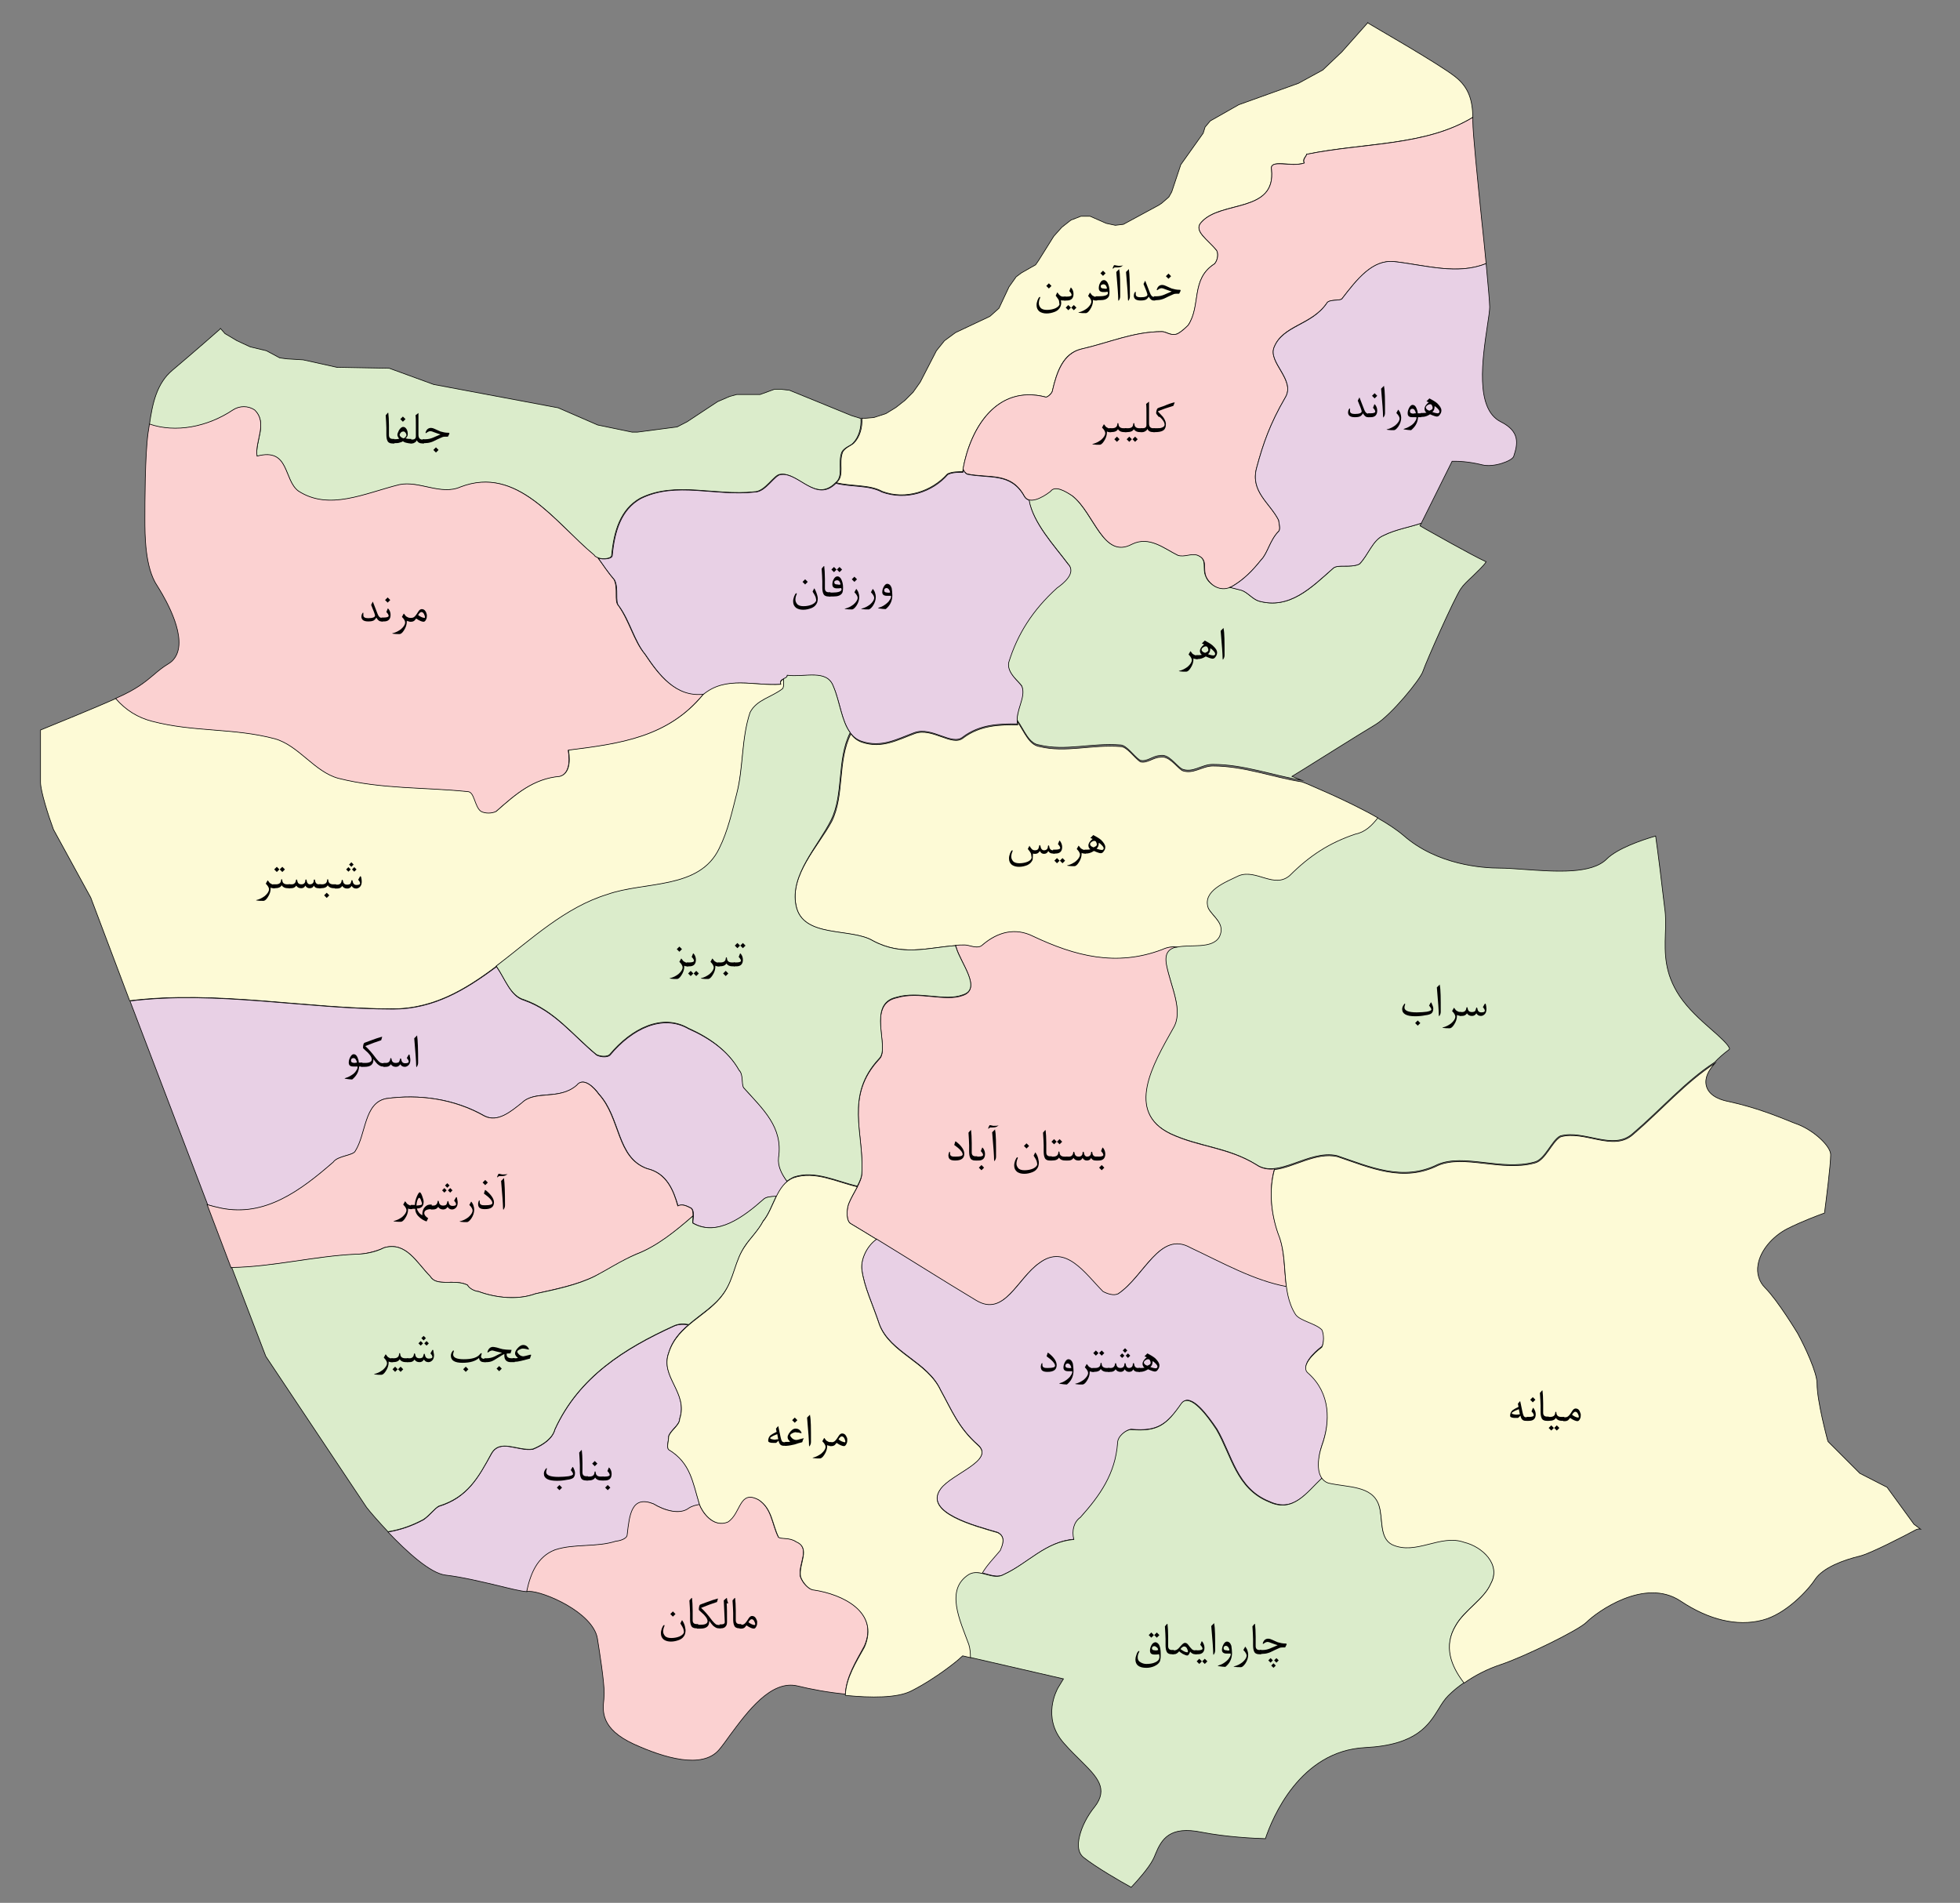 



    


<svg version="1.1" id="Layer_1" xmlns="http://www.w3.org/2000/svg" xmlns:xlink="http://www.w3.org/1999/xlink" x="0px" y="0px" viewBox="0 0 604.7 587" style="enable-background:new 0 0 604.7 587;" xml:space="preserve" width="100%" height="100%">
<rect x="0" y="0" width="604.7" height="587" fill="#808080" stroke="none"/>
<style type="text/css">
	.st0{fill:#DBECCB;stroke:#020202;stroke-width:0.2;stroke-miterlimit:10;}
	.st1{fill:#FDFAD6;stroke:#020202;stroke-width:0.2;stroke-miterlimit:10;}
	.st2{fill:#FBD1D1;stroke:#020202;stroke-width:0.2;stroke-miterlimit:10;}
	.st3{fill:#E8D0E5;stroke:#020202;stroke-width:0.2;stroke-miterlimit:10;}
</style>

		<path class="st0 area" d="M440,163.3l-1.9-1.1l0.4-0.8c-3.8,1.3-7.9,1.9-11.7,3.8c-3.4,1.4-4.7,6.1-7.4,8.8c-2.7,1.3-6.8,0-8.1,1.3
			c-6.8,6.1-13.5,12.8-23,10.1c-2-0.7-3.4-2.7-5.4-3.4c-1.2-0.3-2.4-0.6-3.6-0.9c-2.4,1-4.8,0-6.3-1.7c-0.4-0.4-0.7-0.9-0.9-1.4
			c-1.4-2.7,0.7-5.4-2.7-6.8c-2-0.7-4.1,0.7-6.1,0c-4.1-2-8.8-6.1-14.2-3.4c-8.8,4.7-11.5-9.5-18.3-14.9c-2-1.4-5.4-3.4-6.8-1.4
			c-2,1.5-4.8,3-6.6,2.6c1.3,7.2,7.9,14.2,12,19.7c2.7,2.7-1.4,6.1-3.4,7.4c-7.4,6.8-12.2,14.2-14.9,23c-0.7,3.4,3.4,6.1,4.1,7.4
			c1.2,3.1-1.5,6.8-1.4,10.5c2.3,3.3,3.6,7.3,6.8,7.7c8.1,2,16.2-0.7,25,0c2,0,4.1,3.4,6.1,4.7c2,0.7,4.1-1.4,6.1-1.4
			c2.7-0.7,4.7,2.7,6.8,4.1c3.4,1.4,6.1-1.4,9.5-1.4c9.6,0,18.5,3.4,27.5,4.9l-3-1.2l3.9-2.4c0.2-0.1,16.7-10.5,21.9-13.6
			c4.8-2.9,13.8-13.9,14.6-16.4c1.1-3.2,9.5-22.2,11.7-25.5c0.8-1.2,2.1-2.4,3.7-3.9c1.2-1.2,3.4-3.2,4.1-4.4
			C453.7,171.1,440.6,163.6,440,163.3z" id="_x31_17" title="اهر"></path>
		<path class="st0 area" d="M71.8,126.6c2-1.4,4.7-1.4,6.8,0c4.1,4.1,0,9.5,0.7,14.2c10.1-2.7,8.1,7.4,12.8,10.8c9.5,6.1,20.3,0.7,31.1-2
			c6.1-1.4,12.8,3.4,18.9,0.7c17.6-6.8,29.1,10.8,41.2,21c0.7,1.4,5.4,1.4,5.4,0c0.7-7.4,2.7-14.2,8.8-17.6c10.8-5.4,23-0.7,35.2-2
			c3.4,0,6.1-5.4,8.1-5.4c5.4-0.7,10.8,8.8,16.9,2.7c2.7-2,0.7-6.1,2-9.5c0.7-1.4,2.7-2,3.4-2.7c1.9-1.9,2.7-4.9,2.5-7.7l-2.9-0.9
			l-19.1-7.8l-2.5-0.3h-2.2l-4.4,1.6h-7.2l-2.2,0.6l-3.7,1.6l-9.4,6.2l-3.1,1.6l-12.2,1.6H195l-10.6-2.2l-12.2-5.3l-38.4-7.2
			l-13.7-5l-16.2-0.3L93.5,111l-5-0.3l-2.2-0.3l-4.1-2.2l-2.5-0.6l-2.5-0.6l-4.1-1.9l-3.7-2.2l-1.4-1.6c-0.1,0.1-0.1,0.2-0.2,0.3
			c-0.1,0.1-8.4,7.4-14.6,12.6c-4.9,4.1-6.2,10.4-7.1,16.8C54.2,133.7,64,131.8,71.8,126.6z" id="_x31_44" title="جلفا"></path>
		<path class="st1 area" d="M292.3,146.2c1.4-0.7,3.4-0.7,4.7-0.7c2-12.8,10.1-27,25.7-23c0.7,0,2-1.4,2-2c1.4-6.1,3.4-11.5,8.8-12.8
			c8.8-2,16.2-5.4,25-5.4c1.4,0,2.7,1.4,4.7,0.7c1.4-0.7,2.7-2,3.4-2.7c4.1-6.1,0.7-14.2,8.1-18.9c0.7-0.7,1.4-2.7,0.7-4.1
			c-2.7-3.4-7.4-6.1-4.7-8.8c6.1-6.8,23-2.7,21.6-16.2c-0.7-3.4,6.1-0.7,10.1-2c-0.7-1.4,0.7-2,0.7-2.7c17.8-3.7,36.7-2.5,51.3-11.4
			c-0.1-5.2-1.2-9.2-5.4-12.5c-5-4-26.6-16.3-26.8-16.5c-0.1-0.1-0.2-0.1-0.2-0.2L414,16l-5.9,5.6l-7.5,4.1l-18.4,6.6l-8.8,5
			l-1.6,1.9l-0.6,1.9l-6.9,9.7l-2.8,8.4l-0.9,1.6l-2.2,1.9l-0.9,0.6l-10.9,5.9l-2.5,0.3l-2.8-0.6l-5-2.2h-2.8l-3.1,1.2l-2.8,2.2
			l-2.5,2.8l-4.7,7.5l-0.9,1.3l-1.6,0.9l-2.8,1.6l-1.6,1.2l-2.2,3.1l-3.1,6.6l-2.8,2.5l-10.6,5l-3.4,2.5l-2.5,3.1l-5,9.7l-2.2,3.1
			l-2.5,2.5l-2.8,2.2l-3.1,1.9l-3.7,1.2l-3.4,0.3l-0.3-0.1c0.2,2.8-0.6,5.8-2.5,7.7c-0.7,0.7-2.7,1.4-3.4,2.7
			c-1.4,3.4,0.7,7.4-2,9.5c0,0,0,0,0,0c4.8,1.2,10.2,0.5,14.2,2.7C279.4,154.3,287.5,151.6,292.3,146.2z" id="_x35_34" title="خدا آفرین"></path>
		<path class="st2 area" d="M298.4,146.2c6.8,1.4,13.5-0.7,17.6,6.8c1.4,2.7,5.4,0.7,8.1-1.4c1.4-2,4.7,0,6.8,1.4
			c6.8,5.4,9.5,19.6,18.3,14.9c5.4-2.7,10.1,1.4,14.2,3.4c2,0.7,4.1-0.7,6.1,0c3.4,1.4,1.4,4.1,2.7,6.8c1.4,2.7,4.7,4.7,8.1,2.7
			c3.4-2,6.1-4.7,8.8-8.1c2-2,2.7-6.1,5.4-8.8c0.7-0.7,0-2.7,0-3.4c-2.7-5.4-8.8-8.8-6.8-16.2c2-7.4,4.1-13.5,8.8-21.6
			c3.4-5.4-5.4-10.8-3.4-15.6c2.7-6.8,11.5-6.8,16.2-13.5c0.7-1.4,4.1-0.7,4.7-1.4c4.7-6.1,9.5-12.2,16.2-11.5
			c9.6,1.1,19.6,4.2,28.3,0.6c-0.4-4-0.8-8.4-1.3-12.8c-1.4-13.6-2.8-27.6-2.8-31c0-0.4,0-0.8,0-1.3c-14.6,8.9-33.5,7.8-51.3,11.4
			c0,0.7-1.3,1.4-0.7,2.7c-4.1,1.4-10.8-1.4-10.1,2c1.4,13.5-15.6,9.5-21.6,16.2c-2.7,2.7,2,5.4,4.7,8.8c0.7,1.4,0,3.4-0.7,4.1
			c-7.4,4.7-4.1,12.8-8.1,18.9c-0.7,0.7-2,2-3.4,2.7c-2,0.7-3.4-0.7-4.7-0.7c-8.8,0-16.2,3.4-25,5.4c-5.4,1.4-7.4,6.8-8.8,12.8
			c0,0.7-1.4,2-2,2c-15.2-4-23.3,9.6-25.6,22.2C297.4,145.4,297.8,145.9,298.4,146.2z" id="_x31_36" title="کلیبر"></path>
		<path class="st3 area" d="M388.3,185.4c9.5,2.7,16.2-4.1,23-10.1c1.4-1.3,5.4,0,8.1-1.3c2.7-2.7,4.1-7.4,7.4-8.8
			c3.8-1.9,7.9-2.5,11.7-3.8l9.5-19.1h1.4c0.1,0,3.5,0,7.9,1.1c3.5,0.9,9.2-1.2,9.7-2.6c1.3-3.9,2-7.7-4-10.7
			c-8-4-5.6-19.5-4.1-29.7c0.4-2.5,0.7-4.7,0.7-5.7c0-1.5-0.5-6.8-1.1-13.4c-8.8,3.6-18.8,0.5-28.3-0.6c-6.8-0.7-11.5,5.4-16.2,11.5
			c-0.7,0.7-4.1,0-4.7,1.4c-4.7,6.8-13.5,6.8-16.2,13.5c-2,4.7,6.8,10.1,3.4,15.6c-4.7,8.1-6.8,14.2-8.8,21.6
			c-2,7.4,4.1,10.8,6.8,16.2c0,0.7,0.7,2.7,0,3.4c-2.7,2.7-3.4,6.8-5.4,8.8c-2.7,3.4-5.4,6.1-8.8,8.1c-0.3,0.2-0.6,0.3-0.9,0.4
			c1.2,0.3,2.4,0.6,3.6,0.9C384.9,182.7,386.3,184.7,388.3,185.4z" id="_x36_34" title="هوراند"></path>
		<path class="st2 area" d="M46.8,222.6c12.8,3.4,25,2,37.9,5.4c7.4,2,12.2,10.1,19.6,12.2c13.5,3.4,26.4,2.7,39.9,4.1c2,0,2,4.7,4.1,6.1
			c1.4,0.7,3.4,0.7,4.7,0c6.1-5.4,11.5-10.1,19.6-10.8c2.7-0.7,3.4-4.1,2.7-8.1c16.2-2,31.1-4.1,41.9-17.6
			c-8.8,1.4-14.2-6.1-18.3-12.2c-3.4-4.1-4.7-10.1-8.1-14.9c-1.4-1.3,0-5.4-1.4-8.1c-2-2.3-3.4-4.6-5-6.7c-0.5-0.2-0.9-0.4-1.1-0.8
			c-12.2-10.1-23.7-27.7-41.2-21c-6.1,2.7-12.8-2-18.9-0.7c-10.8,2.7-21.6,8.1-31.1,2c-4.7-3.4-2.7-13.5-12.8-10.8
			c-0.7-4.7,3.4-10.1-0.7-14.2c-2-1.4-4.7-1.4-6.8,0c-7.8,5.2-17.6,7.1-25.7,4.3c-0.1,0.7-0.2,1.3-0.3,2l-0.1,0.6
			c-1,7.1-1,21.9-1,26.7c0,4.9,0,15,3.8,20.6c0.8,1.3,8.1,12.5,6.5,19.7c-0.4,1.9-1.5,3.5-3.1,4.4c-1.8,1.1-3,2.1-4.4,3.3
			c-2.5,2.1-5.3,4.5-11.5,7.2c-0.1,0.1-0.3,0.1-0.4,0.2C38.7,219.2,42.6,221.5,46.8,222.6z" id="_x31_45" title="مرند"></path>
		<path class="st3 area" d="M240.9,211.1c-0.7-2,2-1.4,2-2.7c5.4,0.7,12.2-2,14.2,3.4c2.7,6.1,2.7,14.9,8.8,16.9c6.1,2,10.8-0.7,16.2-2.7
			s11.5,4.1,14.9,1.4c5.4-4.1,11.5-4.1,16.9-4.1c-0.7-4.1,2.7-8.1,1.4-11.5c-0.7-1.4-4.7-4.1-4.1-7.4c2.7-8.8,7.4-16.2,14.9-23
			c2-1.4,6.1-4.7,3.4-7.4c-4.1-5.5-10.8-12.6-12-19.7c-0.6-0.2-1.1-0.5-1.5-1.2c-4.1-7.4-10.8-5.4-17.6-6.8
			c-0.6-0.3-0.9-0.8-1.2-1.4c0,0.3-0.1,0.5-0.1,0.8c-1.4,0-3.4,0-4.7,0.7c-4.7,5.4-12.8,8.1-20.3,5.4c-4-2.2-9.4-1.5-14.2-2.7
			c-6.1,6.1-11.5-3.4-16.9-2.7c-2,0-4.7,5.4-8.1,5.4c-12.2,1.4-24.3-3.4-35.2,2c-6.1,3.4-8.1,10.1-8.8,17.6c0,1-2.7,1.3-4.3,0.8
			c1.5,2.1,3,4.4,5,6.7c1.4,2.7,0,6.8,1.4,8.1c3.4,4.7,4.7,10.8,8.1,14.9c4.1,6.1,9.5,13.5,18.3,12.2c-0.1,0.2-0.2,0.3-0.4,0.5
			C224,208.3,232.7,211.7,240.9,211.1z" id="_x31_18" title="ورزقان"></path>
		<path class="st0 area" d="M418,257.1c-8.1,2.7-14.2,6.8-20.3,12.8c-4.7,4.1-10.1-2-15.6,0c-4.1,2-11.5,4.7-9.5,10.1
			c1.4,2.7,5.4,4.7,3.4,8.8c-3.4,6.1-18.3-1.4-16.2,8.8c1.4,6.8,5.4,14.2,2,19.6c-6.1,10.8-14.9,25.7-0.7,32.5
			c8.8,4.1,17.6,4.1,26.4,9.5c6.8,4.7,16.2-4.7,25-2.7c10.1,3.4,20.3,8.1,31.1,2.7c8.1-3.4,19.6,2,29.7-0.7c3.4-0.7,5.4-6.8,8.1-8.1
			c7.4-2,16.2,4.7,22.3-0.7c8.8-7.5,16.2-16.1,25.3-22c1.2-1.3,2.7-2.6,4.3-3.8c0.2-0.2,0.3-0.3,0.3-0.3c0-1.1-3.4-4.1-5.7-6.1
			c-3.3-2.9-7-6.2-9.7-10.2c-4.7-7.1-4.6-13.2-4.4-19.2c0.1-2.5,0.2-5.2-0.2-7.9c-0.8-7-2.1-17.5-2.8-22.3
			c-4.5,1.3-11.9,3.9-15.1,7.1c-4.7,4.7-15.7,3.9-25.5,3.2c-2.8-0.2-5.4-0.4-7.4-0.4c-5.5,0-19.4-1-29.7-10
			c-2.1-1.8-5.1-3.8-8.5-5.7C423.1,254.5,421,256.5,418,257.1z" id="_x31_32" title="سراب"></path>
		<path class="st1 area" d="M245.6,279.4c2,10.1,16.9,6.8,23.7,10.8c10.1,5.4,18.9,1.4,28.4,1.4c1.4,0,4.1,1.4,5.4,0
			c4.7-4.1,10.1-5.4,15.6-2.7c12.8,6.1,25.7,9.5,39.9,4.1c1.5-0.7,3-1,4.4-0.8c4.1-1,11,0.7,13.2-3.2c2-4.1-2-6.1-3.4-8.8
			c-2-5.4,5.4-8.1,9.5-10.1c5.4-2,10.8,4.1,15.6,0c6.1-6.1,12.2-10.1,20.3-12.8c3-0.6,5-2.6,6.9-5c-9.6-5.5-22-10.5-22.1-10.6
			l-1.3-0.5c-9-1.4-17.8-4.9-27.5-4.9c-3.4,0-6.1,2.7-9.5,1.4c-2-1.4-4.1-4.7-6.8-4.1c-2,0-4.1,2-6.1,1.4c-2-1.4-4.1-4.7-6.1-4.7
			c-8.8-0.7-16.9,2-25,0c-3.2-0.5-4.6-4.4-6.8-7.7c0,0.3,0,0.6,0.1,1c-5.4,0-11.5,0-16.9,4.1c-3.4,2.7-9.5-3.4-14.9-1.4
			c-5.4,2-10.1,4.7-16.2,2.7c-1.5-0.5-2.6-1.4-3.5-2.6c-4.2,8.4-1.9,18.9-5.9,27C252.4,261.2,243.6,269.9,245.6,279.4z" id="_x31_61" title="هریس"></path>
		<path class="st1 area" d="M121.2,311.2c27,0,41.9-27.7,66.3-35.2c11.5-4.1,28.4-1.4,34.5-14.2c2.7-5.4,4.1-11.5,5.4-16.9
			c2-8.1,1.4-16.9,4.1-25c2-4.1,6.8-4.7,10.1-7.4c0.4-0.8,0.3-2,0.2-3c-0.6,0.3-1.2,0.6-0.9,1.6c-8.2,0.6-16.9-2.8-24,3.2
			c-10.8,13.1-25.5,15.1-41.5,17.1c0.7,4.1,0,7.4-2.7,8.1c-8.1,0.7-13.5,5.4-19.6,10.8c-1.4,0.7-3.4,0.7-4.7,0c-2-1.4-2-6.1-4.1-6.1
			c-13.5-1.4-26.4-0.7-39.9-4.1c-7.4-2-12.2-10.1-19.6-12.2c-12.8-3.4-25-2-37.9-5.4c-4.3-1.1-8.1-3.4-11.2-7
			c-7.6,3.4-19.1,8-23.2,9.7v16.1c0,2.7,2.4,10.3,4,14.6l11.5,21L40,308.7C67,305.4,94.3,311.2,121.2,311.2z" id="_x31_23" title="شبستر"></path>
		<path class="st2 area" d="M297,307.1c-5.4,2-13.5-1.4-20.3,0.7c-9.5,2-2,15.6-5.4,18.9c-10.8,11.5-4.7,23-5.4,35.2
			c0,2.7-2.7,6.1-4.1,9.5c-0.7,2-0.7,5.4,0.7,6.1c13.5,8.1,25,15.6,38.5,23.7c8.8,5.4,12.8-6.8,19.6-11.5c8.1-6.1,14.2,3.4,19.6,8.8
			c1.4,0.7,3.4,1.4,4.7,0.7c8.1-5.4,12.8-19.6,22.3-14.2c9.9,4.7,19.5,10.1,29.7,12c-0.8-5.5-0.4-11.4-2.6-16.7
			c-2.1-6-2.9-13.3-1.1-19.7c-2,0.2-3.9-0.1-5.6-1.3c-8.8-5.4-17.6-5.4-26.4-9.5c-14.2-6.8-5.4-21.6,0.7-32.5
			c3.4-5.4-0.7-12.8-2-19.6c-0.7-3.7,0.7-5,3.1-5.6c-1.5-0.1-2.9,0.1-4.4,0.8c-14.2,5.4-27,2-39.9-4.1c-5.4-2.7-10.8-1.4-15.6,2.7
			c-1.4,1.4-4.1,0-5.4,0c-1,0-2,0-2.9,0.1c0.1,0.2,0.1,0.4,0.2,0.6C296.3,297,303.1,305.1,297,307.1z" id="_x31_22" title="بستان آباد"></path>
		<path class="st3 area" d="M407.9,445.7c2.7-7.4,2.7-16.2-4.1-22.3c-2.7-2,1.4-6.1,4.1-8.1c0.7-1.4,0.7-4.1,0-5.4c-2-2-6.8-2.7-8.1-4.7
			c-1.6-2.6-2.4-5.4-2.8-8.3c-10.2-1.9-19.7-7.3-29.7-12c-9.5-5.4-14.2,8.8-22.3,14.2c-1.4,0.7-3.4,0-4.7-0.7
			c-5.4-5.4-11.5-14.9-19.6-8.8c-6.8,4.7-10.8,16.9-19.6,11.5c-10.8-6.5-20.4-12.6-30.7-18.9c-3.1,2.2-4.9,6.4-4.5,9.4
			c0.7,5.4,3.4,10.8,5.4,16.9c3.4,8.8,14.9,11.5,18.9,20.3c3.4,6.1,5.4,11.5,11.5,16.9c5.4,4.7-8.1,8.8-11.5,13.5
			c-5.4,7.4,10.8,11.5,17.6,13.5c2.7,1.4,1.4,4.1,0.7,5.4c-2,2.4-4.2,4.6-5.6,7.1c2.4,0.5,4.8,1.7,7,0.4
			c7.4-3.4,12.8-10.1,21.6-10.8c-0.7-2.7,0-5.4,2-6.8c6.1-6.8,10.8-13.5,11.5-23c0-2,2.7-4.1,4.1-4.1c8.1,0.7,10.8-1.4,15.6-8.1
			c2.7-3.4,8.1,4.1,10.8,8.1c4.7,8.1,6.1,18.3,16.2,22.3c7.5,3.5,11.6-2.9,16.4-7.4C406.2,453.5,406.8,449,407.9,445.7z" id="_x31_64" title="هشترود"></path>
		<path class="st3 area" d="M102.9,358.5c1.4-2,6.1-2,6.8-3.4c3.4-5.4,2.7-14.9,9.5-16.2c10.1-1.4,21,0,30.4,5.4c4.1,2,8.1-1.4,11.5-4.1
			c4.1-4.1,11.5-0.7,16.9-5.4c2-2.7,5.4,0.7,6.8,2.7c6.8,7.4,5.4,19.6,14.9,23c6.1,1.4,8.1,6.8,9.5,11.5c1.4-0.7,2.7,0,4.1,0.7
			c1.4,1.3,0,4.7,0.7,4.7c7.4,4.1,15.6-2,21.6-7.4c0.8-0.8,2.3-0.9,4-0.8c0.9-1.8,1.9-3.5,3.3-4.7c-1.7-2.3-2.9-4.8-2.6-7.3
			c1.4-9.5-4.7-14.9-10.8-21.6c-0.7-1.4,0-4.1-1.4-5.4c-3.4-6.1-9.5-10.1-15.6-12.8c-8.1-4.7-17.6,0-24.3,8.1
			c-0.7,0.7-2.7,0.7-4.1,0c-7.4-6.1-12.8-13.5-22.3-16.9c-4.3-1.2-5.8-6.4-8.6-10.4c-9.5,7.1-19.4,13.1-31.9,13.1
			c-26.8,0-54.2-5.8-81.2-2.5l24,62.9c1.4,0.4,2.9,0.8,4.4,1.1C82,375.4,92.8,367.3,102.9,358.5z" id="_x31_21" title="اسکو"></path>
		<path class="st2 area" d="M118.5,384.9c6.8-2,10.1,4.7,14.2,8.8c2,3.4,7.4,0.7,11.5,2.7c0.7,1.4,2.7,2,3.4,2c5.4,2,12.2,2.7,17.6,0.7
			c6.1-1.4,12.8-2.7,18.3-5.4c4.1-2,8.1-4.7,12.8-6.8c6.3-2.3,12.2-7.1,17.5-11.8c0-0.9,0-1.9-0.6-2.4c-1.4-0.7-2.7-1.4-4.1-0.7
			c-1.3-4.7-3.4-10.1-9.5-11.5c-9.5-3.4-8.1-15.6-14.9-23c-1.4-2-4.7-5.4-6.8-2.7c-5.4,4.7-12.8,1.4-16.9,5.4
			c-3.4,2.7-7.4,6.1-11.5,4.1c-9.5-5.4-20.3-6.8-30.4-5.4c-6.8,1.4-6.1,10.8-9.5,16.2c-0.7,1.4-5.4,1.4-6.8,3.4
			c-10.1,8.8-21,16.9-34.5,14.2c-1.5-0.3-3-0.7-4.4-1.1l7.4,19.5c12.7-0.2,25.5-3.5,38.2-4.1C112.4,386.9,115.8,386.2,118.5,384.9z" id="_x31_20" title="آذرشهر"></path>
		<path class="st3 area" d="M207.7,409.2c-14.9,6.8-29.1,15.6-36.5,31.8c-0.7,2.7-3.4,4.7-6.8,6.1c-4.7,0.7-10.1-3.4-12.8,1.4
			c-4.1,7.4-7.4,13.5-16.2,16.2c-1.4,0.7-2.7,2.7-4.7,4.1c-3.5,1.9-7.2,3.2-11,3.8c5.7,6,13.1,12.8,17.8,13.3c5.1,0.6,10.9,2,16,3.2
			c3.7,0.9,7.2,1.8,9.1,1.9c1.3-5.7,3.4-10.8,8.7-12.8c6.1-2,12.8-0.7,18.9-2.7c0.7,0,3.4-0.7,3.4-2c0.7-6.1,1.4-12.2,8.1-9.5
			c3.4,2,8.1,3.4,10.8,1.4c1-0.7,2.2-1,3.4-1.2c0-0.1,0-0.1-0.1-0.2c-2-6.8-2.7-12.8-9.5-16.9c-0.7-0.7,0-2.7,0-4.1
			c0.7-2,3.4-3.4,3.4-5.4c2.7-8.1-6.1-12.9-3.4-20.3c1.1-3.7,3.4-6.3,6.1-8.6C210.9,408.5,209.3,408.4,207.7,409.2z" id="_x31_39" title="بناب"></path>
		<path class="st0 area" d="M235.5,370c-6.1,5.4-14.2,11.5-21.6,7.4c-0.4,0-0.1-1.1-0.1-2.3c-5.4,4.7-11.2,9.4-17.5,11.8
			c-4.7,2-8.8,4.7-12.8,6.8c-5.4,2.7-12.2,4.1-18.3,5.4c-5.4,2-12.2,1.3-17.6-0.7c-0.7,0-2.7-0.7-3.4-2c-4.1-2-9.5,0.7-11.5-2.7
			c-4.1-4.1-7.4-10.8-14.2-8.8c-2.7,1.4-6.1,2-8.8,2c-12.7,0.6-25.5,3.9-38.2,4.1l10.5,27.4l31.1,46.6c1.4,1.8,3.8,4.5,6.6,7.5
			c3.8-0.6,7.5-1.9,11-3.8c2-1.4,3.4-3.4,4.7-4.1c8.8-2.7,12.2-8.8,16.2-16.2c2.7-4.7,8.1-0.7,12.8-1.4c3.4-1.4,6.1-3.4,6.8-6.1
			c7.4-16.2,21.6-25,36.5-31.8c1.6-0.8,3.2-0.8,4.8-0.5c3.7-3.2,8-5.7,10.8-9.7c3.4-4.7,3.4-10.1,6.8-14.9c1.4-2,4.1-4.7,5.4-7.4
			c1.7-2,2.7-5,4-7.6C237.8,369.1,236.3,369.2,235.5,370z" id="_x31_40" title="عجب شیر"></path>
		<path class="st2 area" d="M251,490.4c-1.4,0-3.4-2-4.1-4.1c-0.7-4.1,3.4-8.8-1.4-10.8c-2-1.4-4.7-0.7-5.4-1.4c-2-4.1-2-8.8-6.1-11.5
			c-6.1-3.4-5.4,4.1-9.5,6.8c-4.6,2-7.9-3.1-8.7-5.3c-1.2,0.2-2.4,0.5-3.4,1.2c-2.7,2-7.4,0.7-10.8-1.4c-6.8-2.7-7.4,3.4-8.1,9.5
			c0,1.4-2.7,2-3.4,2c-6.1,2-12.8,0.7-18.9,2.7c-5.4,2.1-7.5,7.2-8.7,12.8c0.3,0,0.5,0,0.7,0c4.6,0,19.7,6.5,21.1,14.5
			c0.6,3.8,2.1,13.1,2.1,17c0,0.5-0.1,1.1-0.1,1.8c-0.4,3.6-1,9.1,9.2,13.8c9.2,4.2,21.2,7.9,26.4,1.7c1-1.2,2.1-2.7,3.3-4.4
			c5.4-7.3,12.7-17.2,20.9-15.2c4.1,1,9.4,2,14.7,2.5c0.3-5.4,3.3-10.1,5.9-14.9C271.3,497.1,259.8,491.7,251,490.4z" id="_x31_42" title="ملکان"></path>
		<path class="st0 area" d="M295,292.3c-0.1-0.2-0.2-0.4-0.2-0.6c-8.4,0.6-16.4,3.4-25.5-1.5c-6.8-4.1-21.6-0.7-23.7-10.8
			c-2-9.5,6.8-18.3,10.8-26.4c4-8.1,1.7-18.6,5.9-27c-2.7-3.6-3.2-9.7-5.2-14.3c-2-5.4-8.8-2.7-14.2-3.4c0,0.6-0.6,0.8-1.2,1.1
			c0.1,1,0.2,2.2-0.2,3c-3.4,2.7-8.1,3.4-10.1,7.4c-2.7,8.1-2,16.9-4.1,25c-1.4,5.4-2.7,11.5-5.4,16.9c-6.1,12.8-23,10.1-34.5,14.2
			c-13.1,4-23.4,13.8-34.3,22.1c2.8,4,4.3,9.2,8.6,10.4c9.5,3.4,14.9,10.8,22.3,16.9c1.4,0.7,3.4,0.7,4.1,0
			c6.8-8.1,16.2-12.8,24.3-8.1c6.1,2.7,12.2,6.8,15.6,12.9c1.4,1.4,0.7,4.1,1.4,5.4c6.1,6.8,12.2,12.2,10.8,21.6
			c-0.3,2.6,0.9,5,2.6,7.3c0.6-0.5,1.3-0.9,2.1-1.3c6.5-2.2,13.1,1.3,19.6,2.8c0.8-1.5,1.4-2.9,1.4-4.2c0.7-12.2-5.4-23.7,5.4-35.2
			c3.4-3.4-4.1-16.9,5.4-18.9c6.8-2,14.9,1.4,20.3-0.7C303.1,305.1,296.3,297,295,292.3z" id="_x31_24" title="تبریز"></path>
		<path class="st1 area" d="M307.8,472.8c-6.8-2-23-6.1-17.6-13.5c3.4-4.7,16.9-8.8,11.5-13.5c-6.1-5.4-8.1-10.8-11.5-16.9
			c-4.1-8.8-15.6-11.5-18.9-20.3c-2-6.1-4.7-11.5-5.4-16.9c-0.4-3,1.4-7.2,4.5-9.4c-2.6-1.6-5.2-3.2-7.9-4.8
			c-1.4-0.7-1.4-4.1-0.7-6.1c0.7-1.8,1.8-3.6,2.7-5.3c-6.5-1.5-13.1-5-19.6-2.8c-5.4,2-6.1,9.5-9.5,13.5c-1.4,2.7-4.1,5.4-5.4,7.4
			c-3.4,4.7-3.4,10.1-6.8,14.9c-4.7,6.8-14.2,9.5-16.9,18.3c-2.7,7.4,6.1,12.2,3.4,20.3c0,2-2.7,3.4-3.4,5.4c0,1.4-0.7,3.4,0,4.1
			c6.8,4.1,7.4,10.1,9.5,16.9c0.7,2,4.1,7.4,8.8,5.4c4.1-2.7,3.4-10.1,9.5-6.8c4.1,2.7,4.1,7.4,6.1,11.5c0.7,0.7,3.4,0,5.4,1.4
			c4.7,2,0.7,6.8,1.4,10.8c0.7,2,2.7,4.1,4.1,4.1c8.8,1.3,20.3,6.8,15.6,17.6c-2.6,4.7-5.7,9.5-5.9,14.9c8,0.8,16,0.8,20.2-1.3
			c8-4,15.1-10,15.1-10.1l0.9-0.8l2.6,0.6c0.1-1.4-0.1-2.7-0.5-4c-2.7-7.4-7.4-16.9,0-21.6c1.2-0.7,2.5-0.7,3.9-0.4
			c1.4-2.5,3.6-4.7,5.6-7.1C309.2,476.8,310.5,474.1,307.8,472.8z" id="_x31_41" title="مراغه"></path>
		<path class="st0 area" d="M451.8,475.5c-7.4-2.7-14.9,4.1-22.3,0.7c-4.1-2-2.7-8.1-4.1-12.2c-2-6.1-9.5-5.4-15.6-6.8
			c-0.8-0.3-1.4-0.7-1.9-1.3c-4.8,4.5-8.9,10.9-16.4,7.4c-10.1-4.1-11.5-14.2-16.2-22.3c-2.7-4.1-8.1-11.5-10.8-8.1
			c-4.7,6.8-7.4,8.8-15.6,8.1c-1.4,0-4.1,2-4.1,4.1c-0.7,9.5-5.4,16.2-11.5,23c-2,1.4-2.7,4.1-2,6.8c-8.8,0.7-14.2,7.4-21.6,10.8
			c-3.4,2-7.4-2-10.8,0c-7.4,4.7-2.7,14.2,0,21.6c0.4,1.3,0.5,2.6,0.5,4l28.7,6.6l-1.7,2.8c-0.2,0.4-5.2,9.1,1.8,17
			c2,2.3,3.9,4.1,5.5,5.7c4.7,4.7,8.4,8.4,4,14c-2.2,2.7-3.9,6-4.6,8.9c-0.8,3.1-0.4,5.3,1.1,6.6c3.9,3.1,11.5,7.5,14.8,9.3
			c2.1-2.2,5.4-6,6.7-8.5c0.3-0.6,0.6-1.2,0.8-1.8c1.9-4.6,4.4-8.7,14.2-6.7c7.7,1.5,16.1,1.9,19.7,2c2.1-6.3,10.6-27.1,30.8-28.1
			c15.9-0.8,19.6-7,22.7-12c0.9-1.5,1.8-2.9,2.9-4c1.5-1.5,3.2-2.9,5-4.1c-4.2-5.3-6.4-11.4-2.6-17.7c2.7-4.7,8.8-8.1,10.8-12.8
			C463.3,482.3,457.2,476.8,451.8,475.5z" id="_x31_63" title="چاروایماق"></path>
		<path class="st1 area" d="M590.5,470.2l-8.3-11.4l-8.4-4.3l-9.8-9.8l-0.2-0.6c-0.1-0.5-3.2-11.8-3.2-17.3c0-3.4-3.7-11.3-6-15.5
			c0,0-6.1-10.1-10-14c-1.9-1.9-2.7-4.5-2.2-7.2c0.7-4.3,4.4-8.7,9.1-11.1c4.6-2.3,9.2-4,11.4-4.8c0.5-3.9,1.9-14.8,1.9-18
			c0-2.6-5-7.3-10-9.3l-1.6-0.6c-4.9-2-11.6-4.7-19.9-6.5c-1.5-0.3-6.1-1.3-6.9-5c-0.5-2.3,0.7-4.6,2.7-6.8
			c-9.1,5.9-16.5,14.5-25.3,22c-6.1,5.4-14.9-1.4-22.3,0.7c-2.7,1.4-4.7,7.4-8.1,8.1c-10.1,2.7-21.6-2.7-29.7,0.7
			c-10.8,5.4-21,0.7-31.1-2.7c-6.6-1.5-13.5,3.4-19.4,4c-1.8,6.4-1,13.7,1.1,19.7c3.4,8.1,0.7,17.6,5.4,25c1.4,2,6.1,2.7,8.1,4.7
			c0.7,1.3,0.7,4.1,0,5.4c-2.7,2-6.8,6.1-4.1,8.1c6.8,6.1,6.8,14.9,4.1,22.3c-1.4,4.1-2,10.1,2,11.5c6.1,1.4,13.5,0.7,15.6,6.8
			c1.4,4.1,0,10.1,4.1,12.2c7.4,3.4,14.9-3.4,22.3-0.7c5.4,1.3,11.5,6.8,8.1,12.8c-2,4.7-8.1,8.1-10.8,12.9
			c-3.8,6.3-1.5,12.4,2.6,17.7c3.4-2.4,7.3-4.4,11.6-5.8c6.8-2.3,23.6-10.4,26.2-13c3.1-3.1,17.9-13.9,29-6.5
			c8.7,5.8,17.4,7.9,25.2,5.9c7.2-1.8,14.1-9.2,16.3-12.6c2.5-3.7,8.9-6,13.9-7.2c3.2-0.8,13.5-6.1,17.2-8.1
			c0.4-0.2,0.9-0.3,1.4-0.2L590.5,470.2z" id="_x31_58" title="میانه"></path>

<g id="G_24" class="area active" title="">
	<path d="M328.8,92.7h-0.5c-0.5,0-0.8,0-1-0.1c0,0.3,0.1,0.5,0.1,0.8c0,0.5-0.1,0.8-0.2,1.1c-0.3,0.7-0.8,1.3-1.8,1.7
		c-0.8,0.3-1.6,0.5-2.5,0.5c-0.9,0-1.6-0.2-2.2-0.6c-0.6-0.5-0.9-1.1-0.9-2c0-0.5,0.1-0.9,0.3-1.5c0.2-0.4,0.3-0.7,0.5-0.9
		c0.1-0.1,0.2-0.1,0.2-0.1c0.1,0,0.1,0,0.1,0.1c0,0,0,0.1,0,0.2c-0.3,0.6-0.4,1.2-0.4,1.7c0,0.5,0.2,0.9,0.5,1.3
		c0.4,0.5,1.1,0.7,2,0.7c1,0,1.9-0.2,2.6-0.5c0.6-0.3,1-0.6,1.2-1c0.1-0.1,0.1-0.3,0-0.7c0-0.3-0.1-0.6-0.1-0.7
		c-0.1-0.3-0.5-0.8-1-1.5l0.4-0.8c0.1-0.1,0.1-0.2,0.1-0.2s0.1,0,0.1,0.1c0.5,0.8,1,1.2,1.6,1.2h0.8V92.7z M324.4,88.2l-0.8,0.8
		l-0.8-0.8l0.8-0.8L324.4,88.2z" id="PATH_25" class="area" title=""></path>
	<path d="M331.2,90.7c0,1.3-0.7,2-2,2h-0.8v-1.2h0.7c1,0,1.5-0.2,1.5-0.5c0-0.3-0.2-0.7-0.7-1.2l0.4-1c0-0.1,0.1-0.1,0.1-0.1
		s0.1,0.1,0.2,0.2C331,89.4,331.2,90,331.2,90.7z M330.4,94.9l-0.8,0.8l-0.8-0.8l0.8-0.8L330.4,94.9z M332.1,94.9l-0.8,0.8l-0.8-0.8
		l0.8-0.8L332.1,94.9z" id="PATH_26" class="area" title=""></path>
	<path d="M338.4,92.7H338c-0.4,0-0.6-0.1-0.8-0.2c0,0.1,0,0.2,0,0.3c0,0.9-0.3,1.8-0.9,2.7c-0.5,0.8-1,1.1-1.3,1.1
		c-0.8,0-1.4,0-2-0.1c-0.2,0-0.3-0.1-0.3-0.1s0.1-0.1,0.3-0.1c0.8-0.2,1.6-0.6,2.4-1.2c0.8-0.7,1.3-1.4,1.3-2.1c0-0.4-0.3-1-1-1.7
		l0.5-0.9c0-0.1,0.1-0.1,0.1-0.1c0,0,0.1,0.1,0.1,0.1c0.3,0.4,0.5,0.7,0.7,0.8c0.3,0.2,0.7,0.4,1.1,0.4h0.3V92.7z" id="PATH_27" class="area" title=""></path>
	<path d="M342.3,89.8v0.4c0,0.7-0.1,1.1-0.3,1.4c-0.5,0.7-1.3,1-2.6,1H338v-1.2h1c1.7,0,2.6-0.3,2.8-0.8c0-0.1,0-0.1,0-0.2
		c0-0.2,0-0.3-0.1-0.4c-0.4,0.1-0.9,0.1-1.3,0.1c-0.9,0-1.4-0.4-1.4-1.2c0-0.5,0.1-1.1,0.4-1.6c0.3-0.6,0.7-0.9,1.2-0.9
		c0.4,0,0.8,0.3,1.1,0.8C342.1,88,342.3,88.8,342.3,89.8z M341.1,84.3l-0.8,0.8l-0.8-0.8l0.8-0.8L341.1,84.3z M341.5,89
		c0-0.3-0.1-0.6-0.3-0.9c-0.2-0.3-0.5-0.4-0.8-0.4c-0.2,0-0.4,0.1-0.6,0.2s-0.2,0.3-0.2,0.5c0,0.4,0.3,0.6,1,0.6
		C340.9,89.1,341.2,89.1,341.5,89z" id="PATH_28" class="area" title=""></path>
	<path d="M346.3,82c-0.4,0.4-1,0.5-1.6,0.5c-0.1,0-0.2,0-0.4,0s-0.3,0-0.4,0c-0.1,0-0.2,0.1-0.3,0.2c-0.1,0.1-0.2,0.2-0.2,0.2
		c-0.1,0-0.1-0.1-0.1-0.2c0-0.1,0.1-0.3,0.2-0.5c0.1-0.3,0.2-0.4,0.3-0.4c0.1,0,0.3,0,0.6,0.1c0.3,0,0.5,0.1,0.6,0.1
		c0.6,0,1,0,1.3-0.1c0.2,0,0.3-0.1,0.3-0.1c0,0,0.1,0,0.1,0C346.5,81.8,346.4,81.8,346.3,82z M345.6,91.4c0,0.4-0.1,0.8-0.3,1.1
		c-0.1,0.2-0.2,0.3-0.2,0.3c0,0-0.1-0.1-0.1-0.4c0-1.2-0.2-4-0.6-8.5l0.8-0.8c0.1-0.1,0.1-0.1,0.1-0.1c0,0,0,0.1,0,0.2
		C345.6,84.5,345.6,87.3,345.6,91.4z" id="PATH_29" class="area" title=""></path>
	<path d="M348.6,91.4c0,0.4-0.1,0.8-0.3,1.1c-0.1,0.2-0.2,0.3-0.2,0.3c0,0-0.1-0.1-0.1-0.4c0-1.2-0.2-4-0.6-8.5l0.8-0.8
		c0.1-0.1,0.1-0.1,0.1-0.1c0,0,0,0.1,0,0.2C348.5,84.6,348.6,87.3,348.6,91.4z" id="PATH_30" class="area" title=""></path>
	<path d="M356.4,92.7h-0.4c-0.4,0-0.7-0.1-1-0.4c-0.2-0.2-0.4-0.4-0.6-0.8c-0.2,0.4-0.5,0.7-0.8,0.9c-0.4,0.2-0.9,0.3-1.7,0.3
		c-1.4,0-2.1-0.5-2.1-1.5c0-0.3,0.1-0.7,0.3-1c0.1-0.1,0.1-0.2,0.2-0.2c0.1,0,0.1,0.1,0.1,0.2c0,0.1,0,0.1,0,0.3c0,0.1,0,0.2,0,0.3
		c0,0.6,0.5,0.9,1.5,0.9c1.4,0,2.1-0.3,2.1-0.8c0-0.3-0.4-1.4-1.2-3.3l0.4-0.8c0.1-0.1,0.1-0.2,0.1-0.2c0,0,0.1,0.1,0.1,0.2
		c0.3,0.8,0.8,2,1.4,3.6c0.3,0.8,0.7,1.2,1.3,1.2h0.3V92.7z" id="PATH_31" class="area" title=""></path>
	<path d="M364.2,89.8l-0.4,0.8c-0.7,0-1.3,0-1.6,0.1c-0.4,0.2-1,0.4-1.8,0.8c-0.8,0.4-1.4,0.7-1.8,0.8c-0.6,0.2-1.3,0.3-1.9,0.3H356
		v-1.2h0.8c0.9,0,1.7-0.2,2.4-0.5l2.3-1c-0.4-0.1-1-0.3-1.8-0.6c-0.7-0.3-1.1-0.4-1.3-0.4c-0.4,0-0.8,0.2-1.2,0.5
		c-0.1,0.1-0.1,0.1-0.2,0.1c-0.1,0-0.1,0-0.1-0.1c0,0,0-0.1,0-0.1c0.3-1,0.9-1.4,1.7-1.4c0.3,0,0.7,0.1,1.1,0.3
		c0.8,0.4,1.4,0.6,1.8,0.8c0.7,0.2,1.5,0.4,2.4,0.4c0.2,0,0.3,0,0.3,0.1C364.3,89.6,364.2,89.6,364.2,89.8z M361.3,85.2l-0.8,0.8
		l-0.8-0.8l0.8-0.8L361.3,85.2z" id="PATH_32" class="area" title=""></path>
</g>
<g id="G_33" class="area" title="">
	<path d="M342.7,133.3h-0.4c-0.4,0-0.6-0.1-0.8-0.2c0,0.1,0,0.2,0,0.3c0,0.9-0.3,1.8-0.9,2.7c-0.5,0.8-1,1.1-1.3,1.1
		c-0.8,0-1.4,0-2-0.1c-0.2,0-0.3-0.1-0.3-0.1s0.1-0.1,0.3-0.1c0.8-0.2,1.6-0.6,2.4-1.2c0.8-0.7,1.3-1.4,1.3-2.1c0-0.4-0.3-1-1-1.7
		l0.5-0.9c0-0.1,0.1-0.1,0.1-0.1c0,0,0.1,0.1,0.1,0.1c0.3,0.4,0.5,0.7,0.7,0.8c0.3,0.2,0.7,0.4,1.1,0.4h0.3V133.3z" id="PATH_34" class="area" title=""></path>
	<path d="M347.6,133.3h-0.8c-0.9,0-1.5-0.3-1.9-0.9c-0.3,0.6-1,0.9-2.1,0.9h-0.6v-1.2h0.9c1,0,1.5-0.4,1.6-1.1
		c0-0.3,0.1-0.5,0.2-0.5s0.2,0.2,0.2,0.5c0.1,0.7,0.6,1.1,1.5,1.1h0.9V133.3z M345.4,135.5l-0.8,0.8l-0.8-0.8l0.8-0.8L345.4,135.5z" id="PATH_35" class="area" title=""></path>
	<path d="M352.5,133.3h-0.8c-0.9,0-1.5-0.3-1.9-0.9c-0.3,0.6-1,0.9-2.1,0.9h-0.6v-1.2h0.9c1,0,1.5-0.4,1.6-1.1
		c0-0.3,0.1-0.5,0.2-0.5s0.2,0.2,0.2,0.5c0.1,0.7,0.6,1.1,1.5,1.1h0.9V133.3z M349.2,135.5l-0.8,0.8l-0.8-0.8l0.8-0.8L349.2,135.5z
		 M351,135.5l-0.8,0.8l-0.8-0.8l0.8-0.8L351,135.5z" id="PATH_36" class="area" title=""></path>
	<path d="M356.2,133.3h-0.4c-0.9,0-1.5-0.3-1.8-1c-0.1,0.3-0.3,0.5-0.6,0.7c-0.3,0.2-0.6,0.3-0.9,0.3h-0.4v-1.2h0.4
		c0.8,0,1.2-0.3,1.2-1v-3.5c0-1.3,0-2.3-0.1-3l0.9-0.7v6.7c0,1,0.4,1.5,1.3,1.5h0.4V133.3z" id="PATH_37" class="area" title=""></path>
	<path d="M362.4,124.1c0,0.2-0.2,0.6-0.4,1.1l-2.5,0.8c-1.1,0.4-1.9,0.7-2.3,0.9c0.8,0.8,1.3,1.4,1.6,1.7c0.5,0.7,0.8,1.3,0.9,2
		c0,0.5,0,1-0.2,1.4c-0.3,0.9-1.4,1.3-3.1,1.3h-0.5v-1.2h0.6c0.8,0,1.4,0,1.7-0.1c0.7-0.2,1.1-0.5,1.1-1c0-0.7-0.5-1.5-1.6-2.5
		l-0.1,0.2c-0.1-0.1-0.3-0.3-0.5-0.6c-0.3-0.3-0.4-0.6-0.4-0.6c0-0.2,0-0.4,0.1-0.8c0.1-0.4,0.2-0.6,0.3-0.7
		c0.1-0.1,0.8-0.4,2.1-0.8C360.3,124.7,361.5,124.3,362.4,124.1z" id="PATH_38" class="area" title=""></path>
</g>
<g id="G_39" class="area" title="">
	<path d="M422.5,128.7h-0.4c-0.4,0-0.7-0.1-1-0.4c-0.2-0.2-0.4-0.4-0.6-0.8c-0.2,0.4-0.5,0.7-0.8,0.9c-0.4,0.2-0.9,0.3-1.7,0.3
		c-1.4,0-2.1-0.5-2.1-1.5c0-0.3,0.1-0.7,0.3-1c0.1-0.1,0.1-0.2,0.2-0.2c0.1,0,0.1,0.1,0.1,0.2c0,0.1,0,0.1,0,0.3c0,0.1,0,0.2,0,0.3
		c0,0.6,0.5,0.9,1.5,0.9c1.4,0,2.1-0.3,2.1-0.8c0-0.3-0.4-1.4-1.2-3.3l0.4-0.8c0.1-0.1,0.1-0.2,0.1-0.2c0,0,0.1,0.1,0.1,0.2
		c0.3,0.8,0.8,2,1.4,3.6c0.3,0.8,0.7,1.2,1.3,1.2h0.3V128.7z" id="PATH_40" class="area" title=""></path>
	<path d="M424.9,126.7c0,1.3-0.7,2-2,2h-0.8v-1.2h0.7c1,0,1.5-0.2,1.5-0.5c0-0.3-0.2-0.7-0.7-1.2l0.4-1c0-0.1,0.1-0.1,0.1-0.1
		s0.1,0.1,0.2,0.2C424.7,125.4,424.9,126,424.9,126.7z M424.9,122.1l-0.8,0.8l-0.8-0.8l0.8-0.8L424.9,122.1z" id="PATH_41" class="area" title=""></path>
	<path d="M427.3,127.4c0,0.4-0.1,0.8-0.3,1.1c-0.1,0.2-0.2,0.3-0.2,0.3c0,0-0.1-0.1-0.1-0.4c0-1.2-0.2-4-0.6-8.5l0.8-0.8
		c0.1-0.1,0.1-0.1,0.1-0.1c0,0,0,0.1,0,0.2C427.3,120.6,427.3,123.3,427.3,127.4z" id="PATH_42" class="area" title=""></path>
	<path d="M432.3,128.8c0,1-0.3,1.9-0.9,2.8c-0.5,0.7-1,1.1-1.3,1.1c-0.8,0-1.4,0-2-0.1c-0.2,0-0.3-0.1-0.3-0.1s0.1-0.1,0.3-0.1
		c0.8-0.2,1.6-0.6,2.4-1.2c0.8-0.7,1.3-1.4,1.3-2.1c0-0.4-0.3-1-1-1.7l0.5-0.9c0-0.1,0.1-0.1,0.1-0.1c0,0,0.1,0.1,0.1,0.1
		c0.2,0.3,0.5,0.7,0.6,1.2C432.2,128,432.3,128.4,432.3,128.8z" id="PATH_43" class="area" title=""></path>
	<path d="M438.6,128.7h-1.1c-0.1,1.4-0.6,2.5-1.6,3.5c-0.3,0.3-0.5,0.5-0.6,0.5c-0.5,0-1.2-0.1-1.9-0.2c-0.2,0-0.4-0.1-0.4-0.1
		s0.1-0.1,0.4-0.2c0.8-0.2,1.6-0.7,2.3-1.2c0.3-0.3,0.6-0.5,0.8-0.9c0.3-0.4,0.5-0.8,0.5-1.1v-0.3h-1.3c-1,0-1.4-0.4-1.4-1.2
		c0-0.5,0.1-1,0.4-1.6c0.3-0.6,0.7-1,1.1-1c0.5,0,0.9,0.3,1.2,1c0.2,0.5,0.4,1,0.4,1.6h1.1V128.7z M436.8,127.5
		c0-0.3-0.1-0.6-0.3-0.9c-0.2-0.4-0.5-0.5-0.8-0.5c-0.2,0-0.4,0.1-0.5,0.2s-0.2,0.3-0.2,0.6c0,0.5,0.4,0.7,1.2,0.7
		C436.2,127.5,436.5,127.5,436.8,127.5z" id="PATH_44" class="area" title=""></path>
	<path d="M444.7,126.6c0,0.4-0.1,0.8-0.4,1.2c-0.3,0.5-0.6,0.7-1,0.7c-0.3,0-1-0.2-2.1-0.7c-0.9,0.6-1.7,0.8-2.4,0.8h-0.5v-1.2h0.6
		c0.4,0,0.8,0,1.2-0.1c-0.4-0.3-0.6-0.7-0.6-1.2c0-0.6,0.4-1.3,1.3-2l-0.7-0.3c0.2-0.2,0.5-0.5,0.9-0.9c0.9,0.5,1.7,0.9,2.4,1.5
		C444.2,125.2,444.7,125.9,444.7,126.6z M442,125.8c0-0.3-0.1-0.5-0.2-0.7c-0.1-0.3-0.3-0.4-0.6-0.4c-0.3,0-0.5,0.1-0.8,0.3
		c-0.3,0.2-0.5,0.5-0.5,0.7c0,0.4,0.4,0.8,1.1,1c0.2-0.1,0.4-0.2,0.6-0.3C441.9,126.3,442,126,442,125.8z M444.1,127
		c0-0.3-0.2-0.6-0.6-1c-0.3-0.3-0.6-0.6-0.9-0.7c0,0.8-0.2,1.4-0.7,1.8c0.8,0.3,1.4,0.4,1.6,0.4C443.9,127.5,444.1,127.3,444.1,127z
		" id="PATH_45" class="area" title=""></path>
</g>
<g id="G_46" class="area" title="">
	<path d="M369.4,203.3H369c-0.4,0-0.6-0.1-0.8-0.2c0,0.1,0,0.2,0,0.3c0,0.9-0.3,1.8-0.9,2.7c-0.5,0.8-1,1.1-1.3,1.1
		c-0.8,0-1.4,0-2-0.1c-0.2,0-0.3-0.1-0.3-0.1s0.1-0.1,0.3-0.1c0.8-0.2,1.6-0.6,2.4-1.2c0.8-0.7,1.3-1.4,1.3-2.1c0-0.4-0.3-1-1-1.7
		l0.5-0.9c0-0.1,0.1-0.1,0.1-0.1c0,0,0.1,0.1,0.1,0.1c0.3,0.4,0.5,0.7,0.7,0.8c0.3,0.2,0.7,0.4,1.1,0.4h0.3V203.3z" id="PATH_47" class="area" title=""></path>
	<path d="M375.5,201.3c0,0.4-0.1,0.8-0.4,1.2c-0.3,0.5-0.6,0.7-1,0.7c-0.3,0-1-0.2-2.1-0.7c-0.9,0.6-1.7,0.8-2.4,0.8H369v-1.2h0.6
		c0.4,0,0.8,0,1.2-0.1c-0.4-0.3-0.6-0.7-0.6-1.2c0-0.6,0.4-1.3,1.3-2l-0.7-0.3c0.2-0.2,0.5-0.5,0.9-0.9c0.9,0.5,1.7,0.9,2.4,1.5
		C375,199.9,375.5,200.6,375.5,201.3z M372.8,200.5c0-0.3-0.1-0.5-0.2-0.7c-0.1-0.3-0.3-0.4-0.6-0.4c-0.3,0-0.5,0.1-0.8,0.3
		c-0.3,0.2-0.5,0.5-0.5,0.7c0,0.4,0.4,0.8,1.1,1c0.2-0.1,0.4-0.2,0.6-0.3C372.7,200.9,372.8,200.7,372.8,200.5z M374.9,201.7
		c0-0.3-0.2-0.6-0.6-1c-0.3-0.3-0.6-0.6-0.9-0.7c0,0.8-0.2,1.4-0.7,1.8c0.8,0.3,1.4,0.4,1.6,0.4C374.7,202.2,374.9,202,374.9,201.7z
		" id="PATH_48" class="area" title=""></path>
	<path d="M377.8,202.1c0,0.4-0.1,0.8-0.3,1.1c-0.1,0.2-0.2,0.3-0.2,0.3c0,0-0.1-0.1-0.1-0.4c0-1.2-0.2-4-0.6-8.5l0.8-0.8
		c0.1-0.1,0.1-0.1,0.1-0.1c0,0,0,0.1,0,0.2C377.8,195.3,377.8,198,377.8,202.1z" id="PATH_49" class="area" title=""></path>
</g>
<g id="G_50" class="area" title="">
	<path d="M252.2,183.9c0.1,0.3,0.1,0.6,0.1,0.9c0,0.4-0.1,0.7-0.2,1.1c-0.3,0.7-0.8,1.3-1.8,1.7c-0.8,0.3-1.6,0.5-2.5,0.5
		c-0.9,0-1.6-0.2-2.2-0.6c-0.6-0.5-0.9-1.1-0.9-2c0-0.5,0.1-0.9,0.3-1.5c0.2-0.4,0.3-0.7,0.5-0.9c0.1-0.1,0.2-0.1,0.2-0.1
		c0.1,0,0.1,0,0.1,0.1c0,0,0,0.1,0,0.2c-0.3,0.6-0.4,1.2-0.4,1.7c0,0.5,0.2,0.9,0.5,1.3c0.4,0.5,1.1,0.7,2,0.7c1,0,1.9-0.2,2.6-0.5
		c0.6-0.3,1-0.6,1.2-1c0.1-0.1,0.1-0.3,0.1-0.4c0-0.3-0.1-0.6-0.2-1c-0.1-0.3-0.4-0.8-0.9-1.6l0.4-0.8c0.1-0.1,0.1-0.2,0.1-0.2
		s0.1,0,0.1,0.1C251.7,182.3,252,183.1,252.2,183.9z M249.2,179.5l-0.8,0.8l-0.8-0.8l0.8-0.8L249.2,179.5z" id="PATH_51" class="area" title=""></path>
	<path d="M256.2,184h-0.7c-0.7,0-1.3-0.3-1.5-0.9c-0.2-0.4-0.3-1.1-0.3-1.9v-1.9c0-0.9-0.1-2.2-0.2-3.9l0.6-0.7
		c0.1-0.1,0.2-0.1,0.2,0c0.1,0.9,0.2,2.2,0.2,3.9v2.9c0,0.8,0.4,1.2,1.2,1.2h0.5V184z" id="PATH_52" class="area" title=""></path>
	<path d="M260.1,181.2c0,0.9-0.1,1.5-0.3,1.8c-0.5,0.7-1.3,1-2.6,1h-1.4v-1.2h1c1.7,0,2.6-0.3,2.8-0.8c0.1-0.2,0-0.4-0.1-0.6
		c-0.4,0.1-0.8,0.1-1.3,0.1c-0.9,0-1.4-0.4-1.4-1.2c0-0.5,0.1-1.1,0.4-1.6c0.3-0.6,0.7-0.9,1.2-0.9c0.4,0,0.8,0.3,1.1,0.8
		C259.9,179.4,260.1,180.2,260.1,181.2z M258.1,175.7l-0.8,0.8l-0.8-0.8l0.8-0.8L258.1,175.7z M259.3,180.3c0-0.3-0.1-0.6-0.3-0.9
		c-0.2-0.3-0.5-0.4-0.8-0.4c-0.2,0-0.4,0.1-0.6,0.2c-0.2,0.1-0.2,0.3-0.2,0.5c0,0.4,0.3,0.6,1,0.6
		C258.7,180.4,259,180.4,259.3,180.3z M259.8,175.7l-0.8,0.8l-0.8-0.8l0.8-0.8L259.8,175.7z" id="PATH_53" class="area" title=""></path>
	<path d="M265.1,184.1c0,1-0.3,1.9-0.9,2.8c-0.5,0.7-1,1.1-1.3,1.1c-0.8,0-1.4,0-2-0.1c-0.2,0-0.3-0.1-0.3-0.1s0.1-0.1,0.3-0.1
		c0.8-0.2,1.6-0.6,2.4-1.2c0.8-0.7,1.3-1.4,1.3-2.1c0-0.4-0.3-1-1-1.7l0.5-0.9c0-0.1,0.1-0.1,0.1-0.1c0,0,0.1,0.1,0.1,0.1
		c0.2,0.3,0.5,0.7,0.6,1.2C265,183.3,265.1,183.7,265.1,184.1z M264.4,178.7l-0.8,0.8l-0.8-0.8l0.8-0.8L264.4,178.7z" id="PATH_54" class="area" title=""></path>
	<path d="M270.2,184.1c0,1-0.3,1.9-0.9,2.8c-0.5,0.7-1,1.1-1.3,1.1c-0.8,0-1.4,0-2-0.1c-0.2,0-0.3-0.1-0.3-0.1s0.1-0.1,0.3-0.1
		c0.8-0.2,1.6-0.6,2.4-1.2c0.8-0.7,1.3-1.4,1.3-2.1c0-0.4-0.3-1-1-1.7l0.5-0.9c0-0.1,0.1-0.1,0.1-0.1c0,0,0.1,0.1,0.1,0.1
		c0.2,0.3,0.5,0.7,0.6,1.2C270.1,183.3,270.2,183.7,270.2,184.1z" id="PATH_55" class="area" title=""></path>
	<path d="M275.3,183.6c0,1.5-0.5,2.8-1.5,3.8c-0.3,0.3-0.5,0.5-0.6,0.5c-0.6,0-1.2-0.1-1.9-0.2c-0.3,0-0.4-0.1-0.4-0.1
		c0,0,0.1-0.1,0.4-0.2c0.8-0.2,1.6-0.7,2.3-1.3c0.3-0.3,0.6-0.5,0.8-0.9c0.3-0.4,0.5-0.8,0.5-1.1v-0.3l-1.3,0
		c-0.9,0-1.4-0.4-1.4-1.1c0-0.5,0.1-1,0.4-1.6c0.3-0.6,0.7-1,1.1-1c0.6,0,1.1,0.4,1.4,1.3C275.2,182.1,275.3,182.8,275.3,183.6z
		 M274.6,182.8c0-0.3-0.1-0.6-0.3-0.9c-0.2-0.3-0.5-0.5-0.8-0.5c-0.2,0-0.4,0.1-0.5,0.2c-0.2,0.2-0.2,0.3-0.2,0.5
		c0,0.5,0.3,0.7,1,0.7C273.9,182.9,274.2,182.8,274.6,182.8z" id="PATH_56" class="area" title=""></path>
</g>
<g id="G_57" class="area" title="">
	<path d="M325.3,263.3h-0.5c-0.7,0-1.1-0.3-1.4-0.8c-0.2,0.6-0.7,0.9-1.3,0.9c-0.6,0-1-0.3-1.3-0.9c-0.3,0.6-0.8,0.9-1.4,0.9
		c-0.2,0-0.5,0-0.7-0.1c0,0.6-0.1,1.2-0.1,1.9c-0.3,0.7-0.8,1.3-1.7,1.7c-0.8,0.3-1.6,0.5-2.5,0.5c-0.9,0-1.6-0.2-2.2-0.6
		c-0.6-0.5-0.9-1.1-0.9-2c0-0.5,0.1-0.9,0.3-1.5c0.2-0.4,0.3-0.7,0.5-0.9c0.1-0.1,0.2-0.1,0.2-0.1c0.1,0,0.1,0,0.1,0.1
		c0,0,0,0.1,0,0.2c-0.3,0.6-0.4,1.2-0.4,1.7c0,0.5,0.2,0.9,0.5,1.3c0.4,0.5,1.1,0.7,2,0.7c1,0,1.9-0.2,2.6-0.5c0.6-0.3,1-0.6,1.1-1
		c0.1-0.1,0.1-0.3,0-0.7c0-0.3-0.1-0.6-0.1-0.7c-0.1-0.3-0.4-0.8-1-1.5l0.4-0.8c0.1-0.1,0.1-0.2,0.1-0.2c0,0,0.1,0,0.1,0.2
		c0.3,0.4,0.5,0.7,0.6,0.8c0.3,0.3,0.6,0.4,1,0.4c0.4,0,0.8-0.1,1-0.4c0.1-0.2,0.2-0.4,0.3-0.9c0-0.2,0.1-0.3,0.2-0.3
		c0.1,0,0.1,0.1,0.2,0.3c0.1,0.8,0.5,1.3,1.1,1.3c0.7,0,1.2-0.4,1.2-1.2c0-0.2,0.1-0.3,0.2-0.3c0.1,0,0.2,0.1,0.2,0.3
		c0.1,0.8,0.5,1.2,1.2,1.2h0.6V263.3z" id="PATH_58" class="area" title=""></path>
	<path d="M327.7,261.3c0,1.3-0.7,2-2,2h-0.8v-1.2h0.7c1,0,1.5-0.2,1.5-0.5c0-0.3-0.2-0.7-0.7-1.2l0.4-1c0-0.1,0.1-0.1,0.1-0.1
		c0,0,0.1,0.1,0.2,0.2C327.5,260.1,327.7,260.7,327.7,261.3z M326.9,265.5l-0.8,0.8l-0.8-0.8l0.8-0.8L326.9,265.5z M328.6,265.5
		l-0.8,0.8l-0.8-0.8l0.8-0.8L328.6,265.5z" id="PATH_59" class="area" title=""></path>
	<path d="M334.9,263.3h-0.4c-0.4,0-0.6-0.1-0.8-0.2c0,0.1,0,0.2,0,0.3c0,0.9-0.3,1.8-0.9,2.7c-0.5,0.8-1,1.1-1.3,1.1
		c-0.8,0-1.4,0-2-0.1c-0.2,0-0.3-0.1-0.3-0.1s0.1-0.1,0.3-0.1c0.8-0.2,1.6-0.6,2.4-1.2c0.8-0.7,1.3-1.4,1.3-2.1c0-0.4-0.3-1-1-1.7
		l0.5-0.9c0-0.1,0.1-0.1,0.1-0.1c0,0,0.1,0.1,0.1,0.1c0.3,0.4,0.5,0.7,0.7,0.8c0.3,0.2,0.7,0.4,1.1,0.4h0.3V263.3z" id="PATH_60" class="area" title=""></path>
	<path d="M341,261.3c0,0.4-0.1,0.8-0.4,1.2c-0.3,0.5-0.6,0.7-1,0.7c-0.3,0-1-0.2-2.1-0.7c-0.9,0.6-1.7,0.8-2.4,0.8h-0.5v-1.2h0.6
		c0.4,0,0.8,0,1.2-0.1c-0.4-0.3-0.6-0.7-0.6-1.2c0-0.6,0.4-1.3,1.3-2l-0.7-0.3c0.2-0.2,0.5-0.5,0.9-0.9c0.9,0.5,1.7,0.9,2.4,1.5
		C340.5,259.9,341,260.6,341,261.3z M338.4,260.5c0-0.3-0.1-0.5-0.2-0.7c-0.1-0.3-0.3-0.4-0.6-0.4c-0.3,0-0.5,0.1-0.8,0.3
		c-0.3,0.2-0.5,0.5-0.5,0.7c0,0.4,0.4,0.8,1.1,1c0.2-0.1,0.4-0.2,0.6-0.3C338.3,260.9,338.4,260.7,338.4,260.5z M340.5,261.7
		c0-0.3-0.2-0.6-0.6-1c-0.3-0.3-0.6-0.6-0.9-0.7c0,0.8-0.2,1.4-0.7,1.8c0.8,0.3,1.4,0.4,1.6,0.4C340.3,262.2,340.5,262,340.5,261.7z
		" id="PATH_61" class="area" title=""></path>
</g>
<g id="G_62" class="area" title="">
	<path d="M121.7,136.8H121c-0.7,0-1.3-0.3-1.5-0.9c-0.2-0.4-0.3-1.1-0.3-1.9V132c0-0.9-0.1-2.2-0.2-3.9l0.6-0.7
		c0.1-0.1,0.2-0.1,0.2,0c0.1,0.9,0.2,2.2,0.2,3.9v2.9c0,0.8,0.4,1.2,1.2,1.2h0.5V136.8z" id="PATH_63" class="area" title=""></path>
	<path d="M127.1,136.8h-0.5c-0.3,0-0.7-0.1-1.2-0.2c-0.5-0.1-0.9-0.3-1.1-0.5c-0.2,0.2-0.5,0.3-0.9,0.4c-0.5,0.2-1,0.2-1.5,0.2h-0.7
		v-1.2h0.5c0.8,0,1.3-0.1,1.5-0.2c-0.2-0.1-0.3-0.3-0.4-0.5c-0.1-0.2-0.2-0.4-0.2-0.6c0-0.4,0.2-0.9,0.5-1.5c0.4-0.6,0.8-1,1.3-1
		c0.5,0,0.8,0.3,1.1,0.8c0.2,0.4,0.3,0.9,0.3,1.4c0,0.4-0.1,0.7-0.3,0.9c-0.1,0.2-0.2,0.3-0.4,0.4c0.2,0.1,0.7,0.2,1.4,0.2h0.4
		V136.8z M125.4,134.2c0-0.2-0.1-0.5-0.3-0.7c-0.2-0.3-0.4-0.4-0.7-0.4c-0.2,0-0.5,0.1-0.7,0.3c-0.2,0.2-0.4,0.5-0.4,0.7
		c0,0.2,0.1,0.5,0.4,0.7c0.2,0.2,0.5,0.3,0.7,0.4c0.2,0,0.5-0.1,0.6-0.3C125.3,134.6,125.4,134.4,125.4,134.2z M125.1,129.3
		l-0.8,0.8l-0.8-0.8l0.8-0.8L125.1,129.3z" id="PATH_64" class="area" title=""></path>
	<path d="M130.8,136.8h-0.4c-0.9,0-1.5-0.3-1.8-1c-0.1,0.3-0.3,0.5-0.6,0.7c-0.3,0.2-0.6,0.3-0.9,0.3h-0.4v-1.2h0.4
		c0.8,0,1.2-0.3,1.2-1v-3.5c0-1.3,0-2.3-0.1-3l0.9-0.7v6.7c0,1,0.4,1.5,1.3,1.5h0.4V136.8z" id="PATH_65" class="area" title=""></path>
	<path d="M138.6,133.9l-0.4,0.8c-0.7,0-1.3,0-1.6,0.1c-0.4,0.2-1,0.4-1.8,0.8c-0.8,0.4-1.4,0.7-1.8,0.8c-0.6,0.2-1.3,0.3-1.9,0.3
		h-0.7v-1.2h0.8c0.9,0,1.7-0.2,2.4-0.5l2.3-1c-0.4-0.1-1-0.3-1.8-0.6c-0.7-0.3-1.1-0.4-1.3-0.4c-0.4,0-0.8,0.2-1.2,0.5
		c-0.1,0.1-0.1,0.1-0.2,0.1c-0.1,0-0.1,0-0.1-0.1c0,0,0-0.1,0-0.1c0.3-1,0.9-1.4,1.7-1.4c0.3,0,0.7,0.1,1.1,0.3
		c0.8,0.4,1.4,0.6,1.8,0.8c0.7,0.2,1.5,0.4,2.4,0.4c0.2,0,0.3,0,0.3,0.1C138.7,133.7,138.7,133.7,138.6,133.9z M135.3,138.8
		l-0.8,0.8l-0.8-0.8l0.8-0.8L135.3,138.8z" id="PATH_66" class="area" title=""></path>
</g>
<g id="G_67" class="area" title="">
	<path d="M118.1,191.7h-0.4c-0.4,0-0.7-0.1-1-0.4c-0.2-0.2-0.4-0.4-0.6-0.8c-0.2,0.4-0.5,0.7-0.8,0.9c-0.4,0.2-0.9,0.3-1.7,0.3
		c-1.4,0-2.1-0.5-2.1-1.5c0-0.3,0.1-0.7,0.3-1c0.1-0.1,0.1-0.2,0.2-0.2c0.1,0,0.1,0.1,0.1,0.2c0,0.1,0,0.1,0,0.3c0,0.1,0,0.2,0,0.3
		c0,0.6,0.5,0.9,1.5,0.9c1.4,0,2.1-0.3,2.1-0.8c0-0.3-0.4-1.4-1.2-3.3l0.4-0.8c0.1-0.1,0.1-0.2,0.1-0.2c0,0,0.1,0.1,0.1,0.2
		c0.3,0.8,0.8,2,1.4,3.6c0.3,0.8,0.7,1.2,1.3,1.2h0.3V191.7z" id="PATH_68" class="area" title=""></path>
	<path d="M120.5,189.7c0,1.3-0.7,2-2,2h-0.8v-1.2h0.7c1,0,1.5-0.2,1.5-0.5c0-0.3-0.2-0.7-0.7-1.2l0.4-1c0-0.1,0.1-0.1,0.1-0.1
		c0,0,0.1,0.1,0.2,0.2C120.3,188.4,120.5,189,120.5,189.7z M120.4,185.1l-0.8,0.8l-0.8-0.8l0.8-0.8L120.4,185.1z" id="PATH_69" class="area" title=""></path>
	<path d="M126.7,191.7h-0.4c-0.4,0-0.6-0.1-0.8-0.2c0,0.1,0,0.2,0,0.3c0,0.9-0.3,1.8-0.9,2.7c-0.5,0.8-1,1.1-1.3,1.1
		c-0.8,0-1.4,0-2-0.1c-0.2,0-0.3-0.1-0.3-0.1s0.1-0.1,0.3-0.1c0.8-0.2,1.6-0.6,2.4-1.2c0.8-0.7,1.3-1.4,1.3-2.1c0-0.4-0.3-1-1-1.7
		l0.5-0.9c0-0.1,0.1-0.1,0.1-0.1c0,0,0.1,0.1,0.1,0.1c0.3,0.4,0.5,0.7,0.7,0.8c0.3,0.2,0.7,0.4,1.1,0.4h0.3V191.7z" id="PATH_70" class="area" title=""></path>
	<path d="M131.7,189.7c0,0.5,0,0.9-0.2,1.3c-0.2,0.5-0.5,0.8-0.8,0.8c-0.5,0-1.3-0.3-2.3-1c-0.3,0.4-0.5,0.6-0.6,0.7
		c-0.3,0.2-0.6,0.3-1,0.3h-0.5v-1.2h0.7c0.4,0,0.8-0.2,1.2-0.7c0.2-0.2,0.5-0.7,0.9-1.3c0.3-0.5,0.7-0.7,1-0.7
		c0.5,0,0.9,0.2,1.2,0.7C131.5,188.9,131.6,189.3,131.7,189.7z M131.1,190.4c0-0.3-0.1-0.6-0.3-1c-0.2-0.4-0.5-0.6-0.8-0.6
		c-0.3,0-0.6,0.3-1,0.9c0.2,0.2,0.5,0.4,0.9,0.6c0.4,0.2,0.8,0.3,1,0.3C131,190.7,131.1,190.6,131.1,190.4z" id="PATH_71" class="area" title=""></path>
</g>
<g id="G_72" class="area" title="">
	<path d="M84.7,274h-0.4c-0.4,0-0.6-0.1-0.8-0.2c0,0.1,0,0.2,0,0.3c0,0.9-0.3,1.8-0.9,2.7c-0.5,0.8-1,1.1-1.3,1.1
		c-0.8,0-1.4,0-2-0.1c-0.2,0-0.3-0.1-0.3-0.1s0.1-0.1,0.3-0.1c0.8-0.2,1.6-0.6,2.4-1.2c0.8-0.7,1.3-1.4,1.3-2.1c0-0.4-0.3-1-1-1.7
		l0.5-0.9c0-0.1,0.1-0.1,0.1-0.1c0,0,0.1,0.1,0.1,0.1c0.3,0.4,0.5,0.7,0.7,0.8c0.3,0.2,0.7,0.4,1.1,0.4h0.3V274z" id="PATH_73" class="area" title=""></path>
	<path d="M89.6,274h-0.8c-0.9,0-1.5-0.3-1.9-0.9c-0.3,0.6-1,0.9-2.1,0.9h-0.6v-1.2h0.9c1,0,1.5-0.4,1.6-1.1c0-0.3,0.1-0.5,0.2-0.5
		c0.1,0,0.2,0.2,0.2,0.5c0.1,0.7,0.6,1.1,1.5,1.1h0.9V274z M86.2,268.2l-0.8,0.8l-0.8-0.8l0.8-0.8L86.2,268.2z M87.9,268.2l-0.8,0.8
		l-0.8-0.8l0.8-0.8L87.9,268.2z" id="PATH_74" class="area" title=""></path>
	<path d="M98.8,274h-0.6c-0.7,0-1.1-0.3-1.4-0.8c-0.2,0.6-0.7,0.8-1.3,0.8c-0.6,0-1-0.3-1.3-0.8c-0.3,0.6-0.7,0.8-1.3,0.8
		c-0.7,0-1.2-0.3-1.5-0.8c-0.4,0.6-0.9,0.8-1.6,0.8h-0.7v-1.2H90c0.7,0,1.2-0.4,1.3-1.2c0-0.2,0.1-0.3,0.2-0.3
		c0.1,0,0.1,0.1,0.2,0.3c0.1,0.8,0.5,1.2,1.3,1.2c0.7,0,1.2-0.4,1.2-1.2c0-0.2,0.1-0.3,0.2-0.3c0.1,0,0.2,0.1,0.2,0.3
		c0.1,0.8,0.5,1.2,1,1.2c0.7,0,1.2-0.4,1.2-1.2c0-0.2,0.1-0.3,0.2-0.3c0.1,0,0.2,0.1,0.2,0.3c0.1,0.8,0.5,1.2,1.2,1.2h0.6V274z" id="PATH_75" class="area" title=""></path>
	<path d="M103.7,274H103c-0.9,0-1.5-0.3-1.9-0.9c-0.3,0.6-1,0.9-2.1,0.9h-0.6v-1.2h0.9c1,0,1.5-0.4,1.6-1.1c0-0.3,0.1-0.5,0.2-0.5
		c0.1,0,0.2,0.2,0.2,0.5c0.1,0.7,0.6,1.1,1.5,1.1h0.9V274z M101.6,276.2l-0.8,0.8l-0.8-0.8l0.8-0.8L101.6,276.2z" id="PATH_76" class="area" title=""></path>
	<path d="M111.6,271.9c0,0.6-0.1,1.1-0.4,1.5c-0.3,0.4-0.8,0.7-1.3,0.7c-0.7,0-1.1-0.3-1.4-0.8c-0.4,0.6-0.8,0.8-1.4,0.8
		c-0.7,0-1.2-0.3-1.5-0.8c-0.4,0.6-0.9,0.8-1.6,0.8h-0.7v-1.2h0.8c0.7,0,1.2-0.4,1.3-1.2c0-0.2,0.1-0.3,0.2-0.3
		c0.1,0,0.1,0.1,0.2,0.3c0.1,0.8,0.5,1.2,1.3,1.2c0.4,0,0.8-0.1,1-0.3c0.1-0.2,0.2-0.4,0.3-0.8c0-0.2,0.1-0.3,0.2-0.3
		c0.1,0,0.1,0.1,0.2,0.3c0.1,0.8,0.5,1.2,1.2,1.2c0.8,0,1.1-0.2,1.1-0.5c0-0.3-0.2-0.7-0.6-1.1l0.5-0.9c0.1-0.1,0.1-0.2,0.2-0.2
		s0.1,0.1,0.2,0.2C111.5,270.9,111.6,271.4,111.6,271.9z M108.2,268.2l-0.7,0.7l-0.7-0.7l0.7-0.7L108.2,268.2z M109.1,266.7
		l-0.7,0.7l-0.7-0.7l0.7-0.7L109.1,266.7z M110,268.2l-0.7,0.7l-0.7-0.7l0.7-0.7L110,268.2z" id="PATH_77" class="area" title=""></path>
</g>
<g id="G_78" class="area" title="">
	<path d="M212.3,298.1h-0.4c-0.4,0-0.6-0.1-0.8-0.2c0,0.1,0,0.2,0,0.3c0,0.9-0.3,1.8-0.9,2.7c-0.5,0.8-1,1.1-1.3,1.1
		c-0.8,0-1.4,0-2-0.1c-0.2,0-0.3-0.1-0.3-0.1s0.1-0.1,0.3-0.1c0.8-0.2,1.6-0.6,2.4-1.2c0.8-0.7,1.3-1.4,1.3-2.1c0-0.4-0.3-1-1-1.7
		l0.5-0.9c0-0.1,0.1-0.1,0.1-0.1c0,0,0.1,0.1,0.1,0.1c0.3,0.4,0.5,0.7,0.7,0.8c0.3,0.2,0.7,0.4,1.1,0.4h0.3V298.1z M210.4,292.8
		l-0.8,0.8l-0.8-0.8l0.8-0.8L210.4,292.8z" id="PATH_79" class="area" title=""></path>
	<path d="M214.7,296.1c0,1.3-0.7,2-2,2h-0.8v-1.2h0.7c1,0,1.5-0.2,1.5-0.5c0-0.3-0.2-0.7-0.7-1.2l0.4-1c0-0.1,0.1-0.1,0.1-0.1
		c0,0,0.1,0.1,0.2,0.2C214.5,294.8,214.7,295.4,214.7,296.1z M213.9,300.3l-0.8,0.8l-0.8-0.8l0.8-0.8L213.9,300.3z M215.6,300.3
		l-0.8,0.8l-0.8-0.8l0.8-0.8L215.6,300.3z" id="PATH_80" class="area" title=""></path>
	<path d="M221.9,298.1h-0.4c-0.4,0-0.6-0.1-0.8-0.2c0,0.1,0,0.2,0,0.3c0,0.9-0.3,1.8-0.9,2.7c-0.5,0.8-1,1.1-1.3,1.1
		c-0.8,0-1.4,0-2-0.1c-0.2,0-0.3-0.1-0.3-0.1s0.1-0.1,0.3-0.1c0.8-0.2,1.6-0.6,2.4-1.2c0.8-0.7,1.3-1.4,1.3-2.1c0-0.4-0.3-1-1-1.7
		l0.5-0.9c0-0.1,0.1-0.1,0.1-0.1c0,0,0.1,0.1,0.1,0.1c0.3,0.4,0.5,0.7,0.7,0.8c0.3,0.2,0.7,0.4,1.1,0.4h0.3V298.1z" id="PATH_81" class="area" title=""></path>
	<path d="M226.8,298.1h-0.8c-0.9,0-1.5-0.3-1.9-0.9c-0.3,0.6-1,0.9-2.1,0.9h-0.6v-1.2h0.9c1,0,1.5-0.4,1.6-1.1
		c0-0.3,0.1-0.5,0.2-0.5c0.1,0,0.2,0.2,0.2,0.5c0.1,0.7,0.6,1.1,1.5,1.1h0.9V298.1z M224.7,300.3l-0.8,0.8l-0.8-0.8l0.8-0.8
		L224.7,300.3z" id="PATH_82" class="area" title=""></path>
	<path d="M229.2,296.1c0,1.3-0.7,2-2,2h-0.8v-1.2h0.7c1,0,1.5-0.2,1.5-0.5c0-0.3-0.2-0.7-0.7-1.2l0.4-1c0-0.1,0.1-0.1,0.1-0.1
		c0,0,0.1,0.1,0.2,0.2C229,294.8,229.2,295.4,229.2,296.1z M228.3,291.7l-0.8,0.8l-0.8-0.8l0.8-0.8L228.3,291.7z M230,291.7
		l-0.8,0.8l-0.8-0.8l0.8-0.8L230,291.7z" id="PATH_83" class="area" title=""></path>
</g>
<g id="G_84" class="area" title="">
	<path d="M111.9,329h-1.1c-0.1,1.4-0.6,2.5-1.6,3.5c-0.3,0.3-0.5,0.5-0.6,0.5c-0.5,0-1.2-0.1-1.9-0.2c-0.2,0-0.4-0.1-0.4-0.1
		c0,0,0.1-0.1,0.4-0.2c0.8-0.2,1.6-0.7,2.3-1.2c0.3-0.3,0.6-0.5,0.8-0.9c0.3-0.4,0.5-0.8,0.5-1.1V329H109c-1,0-1.4-0.4-1.4-1.2
		c0-0.5,0.1-1,0.4-1.6c0.3-0.6,0.7-1,1.1-1c0.5,0,0.9,0.3,1.2,1c0.2,0.5,0.4,1,0.4,1.6h1.1V329z M110.1,327.8c0-0.3-0.1-0.6-0.3-0.9
		c-0.2-0.4-0.5-0.5-0.8-0.5c-0.2,0-0.4,0.1-0.5,0.2c-0.2,0.2-0.2,0.3-0.2,0.6c0,0.5,0.4,0.7,1.2,0.7
		C109.5,327.9,109.7,327.8,110.1,327.8z" id="PATH_85" class="area" title=""></path>
	<path d="M118.7,329H118c-0.5,0-1-0.3-1.6-0.8c-0.3-0.3-0.7-0.8-1.2-1.5c0.1,1.6-0.8,2.4-2.7,2.4h-1.1v-1.2h1.3c1.3,0,2-0.4,2-1.1
		c0-0.4-0.2-0.9-0.7-1.5c-0.3-0.4-0.7-0.8-1.3-1.3c-0.5-0.4-0.7-0.7-0.7-0.7c0-0.7,0.1-1.2,0.3-1.5c0-0.1,0.7-0.3,2-0.8
		c1.3-0.5,2.5-0.9,3.6-1.2c0,0.1-0.1,0.5-0.3,1.1c-1.3,0.4-2.9,1-4.9,1.8c0.9,0.8,2.1,2.1,3.4,3.9c0.5,0.6,0.9,1,1.2,1.2
		c0.2,0.1,0.6,0.2,1,0.2h0.4V329z" id="PATH_86" class="area" title=""></path>
	<path d="M126.6,326.9c0,0.6-0.1,1.1-0.4,1.5c-0.3,0.4-0.8,0.7-1.3,0.7c-0.7,0-1.1-0.3-1.4-0.8c-0.4,0.6-0.8,0.8-1.4,0.8
		c-0.7,0-1.2-0.3-1.5-0.8c-0.4,0.6-0.9,0.8-1.6,0.8h-0.7v-1.2h0.8c0.7,0,1.2-0.4,1.3-1.2c0-0.2,0.1-0.3,0.2-0.3
		c0.1,0,0.1,0.1,0.2,0.3c0.1,0.8,0.5,1.2,1.3,1.2c0.4,0,0.8-0.1,1-0.3c0.1-0.2,0.2-0.4,0.3-0.8c0-0.2,0.1-0.3,0.2-0.3
		c0.1,0,0.1,0.1,0.2,0.3c0.1,0.8,0.5,1.2,1.2,1.2c0.8,0,1.1-0.2,1.1-0.5c0-0.3-0.2-0.7-0.6-1.1l0.5-0.9c0.1-0.1,0.1-0.2,0.2-0.2
		s0.1,0.1,0.2,0.2C126.4,325.9,126.6,326.4,126.6,326.9z" id="PATH_87" class="area" title=""></path>
	<path d="M129,327.8c0,0.4-0.1,0.8-0.3,1.1c-0.1,0.2-0.2,0.3-0.2,0.3c0,0-0.1-0.1-0.1-0.4c0-1.2-0.2-4-0.6-8.5l0.8-0.8
		c0.1-0.1,0.1-0.1,0.1-0.1c0,0,0,0.1,0,0.2C128.9,320.9,129,323.6,129,327.8z" id="PATH_88" class="area" title=""></path>
</g>
<g id="G_89" class="area" title="">
	<path d="M127.1,373h-0.4c-0.4,0-0.6-0.1-0.8-0.2c0,0.1,0,0.2,0,0.3c0,0.9-0.3,1.8-0.9,2.7c-0.5,0.8-1,1.1-1.3,1.1
		c-0.8,0-1.4,0-2-0.1c-0.2,0-0.3-0.1-0.3-0.1s0.1-0.1,0.3-0.1c0.8-0.2,1.6-0.6,2.4-1.2c0.8-0.7,1.3-1.4,1.3-2.1c0-0.4-0.3-1-1-1.7
		l0.5-0.9c0-0.1,0.1-0.1,0.1-0.1c0,0,0.1,0.1,0.1,0.1c0.3,0.4,0.5,0.7,0.7,0.8c0.3,0.2,0.7,0.4,1.1,0.4h0.3V373z" id="PATH_90" class="area" title=""></path>
	<path d="M133.3,373h-0.5c-0.4,0-0.8,0.1-1.1,0.2c-0.5,0.2-0.8,0.5-0.8,1c0,0.6,0.4,1.1,1.2,1.6l-0.5,1c-0.9-0.3-1.7-0.8-2.3-1.4
		c-0.8-0.7-1.2-1.6-1.2-2.5h-1.4v-1.2h1.3c0-0.8,0.2-1.6,0.6-2.6c0.4-0.9,0.7-1.3,0.9-1.3c0.2,0,0.5,0.4,0.8,1.3
		c0.3,0.8,0.4,1.3,0.4,1.6c0,1.4-0.7,2.1-2.1,2.1c0.1,0.4,0.3,0.8,0.6,1.2c0.3,0.4,0.7,0.7,1.1,0.9c0-0.1,0-0.3,0-0.4
		c0-0.7,0.2-1.3,0.5-1.8c0.5-0.7,1.1-1.1,2-1.1h0.4V373z M130.2,371.4c0-0.2-0.1-0.6-0.3-1.1c-0.2-0.6-0.4-0.8-0.6-0.8
		c-0.1,0-0.3,0.2-0.5,0.7c-0.2,0.5-0.3,1.1-0.3,1.7C129.7,371.8,130.2,371.7,130.2,371.4z" id="PATH_91" class="area" title=""></path>
	<path d="M141.2,370.9c0,0.6-0.1,1.1-0.4,1.5c-0.3,0.4-0.8,0.7-1.3,0.7c-0.7,0-1.1-0.3-1.4-0.8c-0.4,0.6-0.8,0.8-1.4,0.8
		c-0.7,0-1.2-0.3-1.5-0.8c-0.4,0.6-0.9,0.8-1.6,0.8h-0.7v-1.2h0.8c0.7,0,1.2-0.4,1.3-1.2c0-0.2,0.1-0.3,0.2-0.3
		c0.1,0,0.1,0.1,0.2,0.3c0.1,0.8,0.5,1.2,1.3,1.2c0.4,0,0.8-0.1,1-0.3c0.1-0.2,0.2-0.4,0.3-0.8c0-0.2,0.1-0.3,0.2-0.3
		c0.1,0,0.1,0.1,0.2,0.3c0.1,0.8,0.5,1.2,1.2,1.2c0.8,0,1.1-0.2,1.1-0.5c0-0.3-0.2-0.7-0.6-1.1l0.5-0.9c0.1-0.1,0.1-0.2,0.2-0.2
		s0.1,0.1,0.2,0.2C141,369.9,141.2,370.4,141.2,370.9z M137.8,367.2l-0.7,0.7l-0.7-0.7l0.7-0.7L137.8,367.2z M138.7,365.7l-0.7,0.7
		l-0.7-0.7l0.7-0.7L138.7,365.7z M139.6,367.2l-0.7,0.7l-0.7-0.7l0.7-0.7L139.6,367.2z" id="PATH_92" class="area" title=""></path>
	<path d="M146.3,373.1c0,1-0.3,1.9-0.9,2.8c-0.5,0.7-1,1.1-1.3,1.1c-0.8,0-1.4,0-2-0.1c-0.2,0-0.3-0.1-0.3-0.1s0.1-0.1,0.3-0.1
		c0.8-0.2,1.6-0.6,2.4-1.2c0.8-0.7,1.3-1.4,1.3-2.1c0-0.4-0.3-1-1-1.7l0.5-0.9c0-0.1,0.1-0.1,0.1-0.1c0,0,0.1,0.1,0.1,0.1
		c0.2,0.3,0.5,0.7,0.6,1.2C146.2,372.3,146.3,372.7,146.3,373.1z" id="PATH_93" class="area" title=""></path>
	<path d="M152.4,370.9c0,1.4-0.9,2.1-2.8,2.1c-0.7,0-1.2-0.1-1.5-0.3c-0.4-0.2-0.6-0.7-0.6-1.3c0-0.3,0.1-0.6,0.2-0.9
		c0.1-0.1,0.1-0.2,0.2-0.2c0.1,0,0.1,0.1,0.1,0.3c0,0.1,0,0.2,0,0.3c0,0.4,0.2,0.7,0.6,0.8c0.2,0.1,0.6,0.1,1.1,0.1
		c1.5,0,2.2-0.2,2.2-0.7c0-0.7-0.9-1.7-2.6-2.9l0.3-1c0-0.1,0.1-0.1,0.1-0.1c0,0,0.1,0,0.2,0.1C151.5,368.5,152.4,369.8,152.4,370.9
		z M150.5,364.8l-0.8,0.8l-0.8-0.8l0.8-0.8L150.5,364.8z" id="PATH_94" class="area" title=""></path>
	<path d="M156.4,362.3c-0.4,0.4-1,0.5-1.6,0.5c-0.1,0-0.2,0-0.4,0s-0.3,0-0.4,0c-0.1,0-0.2,0.1-0.3,0.2s-0.2,0.2-0.2,0.2
		c-0.1,0-0.1-0.1-0.1-0.2c0-0.1,0.1-0.3,0.2-0.5c0.1-0.3,0.2-0.4,0.3-0.4c0.1,0,0.3,0,0.6,0.1s0.5,0.1,0.6,0.1c0.6,0,1,0,1.3-0.1
		c0.2,0,0.3-0.1,0.3-0.1c0,0,0.1,0,0.1,0C156.6,362.1,156.5,362.2,156.4,362.3z M155.8,371.8c0,0.4-0.1,0.8-0.3,1.1
		c-0.1,0.2-0.2,0.3-0.2,0.3c0,0-0.1-0.1-0.1-0.4c0-1.2-0.2-4-0.6-8.5l0.8-0.8c0.1-0.1,0.1-0.1,0.1-0.1c0,0,0,0.1,0,0.2
		C155.7,364.9,155.8,367.6,155.8,371.8z" id="PATH_95" class="area" title=""></path>
</g>
<g id="G_96" class="area" title="">
	<path d="M121.1,420.2h-0.4c-0.4,0-0.6-0.1-0.8-0.2c0,0.1,0,0.2,0,0.3c0,0.9-0.3,1.8-0.9,2.7c-0.5,0.8-1,1.1-1.3,1.1
		c-0.8,0-1.4,0-2-0.1c-0.2,0-0.3-0.1-0.3-0.1s0.1-0.1,0.3-0.1c0.8-0.2,1.6-0.6,2.4-1.2c0.8-0.7,1.3-1.4,1.3-2.1c0-0.4-0.3-1-1-1.7
		l0.5-0.9c0-0.1,0.1-0.1,0.1-0.1c0,0,0.1,0.1,0.1,0.1c0.3,0.4,0.5,0.7,0.7,0.8c0.3,0.2,0.7,0.4,1.1,0.4h0.3V420.2z" id="PATH_97" class="area" title=""></path>
	<path d="M126,420.2h-0.8c-0.9,0-1.5-0.3-1.9-0.9c-0.3,0.6-1,0.9-2.1,0.9h-0.6V419h0.9c1,0,1.5-0.4,1.6-1.1c0-0.3,0.1-0.5,0.2-0.5
		c0.1,0,0.2,0.2,0.2,0.5c0.1,0.7,0.6,1.1,1.5,1.1h0.9V420.2z M122.7,422.4l-0.8,0.8l-0.8-0.8l0.8-0.8L122.7,422.4z M124.4,422.4
		l-0.8,0.8l-0.8-0.8l0.8-0.8L124.4,422.4z" id="PATH_98" class="area" title=""></path>
	<path d="M133.9,418c0,0.6-0.1,1.1-0.4,1.5c-0.3,0.4-0.8,0.7-1.3,0.7c-0.7,0-1.1-0.3-1.4-0.8c-0.4,0.6-0.8,0.8-1.4,0.8
		c-0.7,0-1.2-0.3-1.5-0.8c-0.4,0.6-0.9,0.8-1.6,0.8h-0.7V419h0.8c0.7,0,1.2-0.4,1.3-1.2c0-0.2,0.1-0.3,0.2-0.3
		c0.1,0,0.1,0.1,0.2,0.3c0.1,0.8,0.5,1.2,1.3,1.2c0.4,0,0.8-0.1,1-0.3c0.1-0.2,0.2-0.4,0.3-0.8c0-0.2,0.1-0.3,0.2-0.3
		c0.1,0,0.1,0.1,0.2,0.3c0.1,0.8,0.5,1.2,1.2,1.2c0.8,0,1.1-0.2,1.1-0.5c0-0.3-0.2-0.7-0.6-1.1l0.5-0.9c0.1-0.1,0.1-0.2,0.2-0.2
		s0.1,0.1,0.2,0.2C133.7,417.1,133.9,417.6,133.9,418z M130.5,414.4l-0.7,0.7l-0.7-0.7l0.7-0.7L130.5,414.4z M131.4,412.8l-0.7,0.7
		l-0.7-0.7l0.7-0.7L131.4,412.8z M132.3,414.4l-0.7,0.7l-0.7-0.7l0.7-0.7L132.3,414.4z" id="PATH_99" class="area" title=""></path>
	<path d="M149.8,420.2h-0.4c-0.5,0-0.9-0.1-1.1-0.3c-0.3-0.2-0.5-0.6-0.5-1c-1.1,1-2.8,1.5-5.1,1.5c-2.4,0-3.6-0.7-3.6-2.2
		c0-0.5,0.2-1,0.6-1.5c0.1-0.1,0.1-0.1,0.2-0.1c0.1,0,0.1,0,0.1,0.1c0,0,0,0.1,0,0.2c-0.1,0.3-0.2,0.6-0.2,0.9c0,1,1.1,1.5,3.3,1.5
		c2.5,0,4.2-0.5,5-1.6c0.2-0.2,0.3-0.3,0.4-0.3c0.1,0,0.1,0.1,0.1,0.2c0,0.1,0,0.2-0.1,0.4c0,0.2-0.1,0.3-0.1,0.4
		c0,0.5,0.4,0.8,1.1,0.8h0.4V420.2z M144.5,422.4l-0.8,0.8l-0.8-0.8l0.8-0.8L144.5,422.4z" id="PATH_100" class="area" title=""></path>
	<path d="M158.6,420.2h-1c-1.3,0-2-0.7-2-2c0-0.2,0-0.3,0-0.5c-0.5,0.2-1.1,0.6-1.9,1.1c-0.8,0.5-1.3,0.8-1.7,1
		c-0.6,0.3-1.3,0.4-1.9,0.4h-0.7V419h0.8c0.8,0,1.7-0.2,2.5-0.6c0.4-0.2,1.1-0.6,2.2-1.1c-0.2,0-0.8-0.2-1.8-0.4
		c-0.7-0.2-1.1-0.3-1.2-0.3c-0.4,0-0.8,0.2-1.2,0.5c-0.1,0.1-0.1,0.1-0.2,0.1c-0.1,0-0.1,0-0.1-0.1c0,0,0-0.1,0-0.1
		c0.3-1,0.9-1.5,1.7-1.5c0.3,0,0.7,0.1,1.2,0.2c0.7,0.2,1.3,0.4,1.8,0.5c0.7,0.1,1.5,0.2,2.4,0.2c0.2,0,0.2,0,0.3,0c0,0,0,0.1,0,0.2
		l-0.3,0.9c-0.6,0-1,0-1.2,0.1c0,0.5,0.1,0.8,0.2,0.9c0.2,0.3,0.6,0.5,1.3,0.5h1V420.2z M154.8,422.2L154,423l-0.8-0.8l0.8-0.8
		L154.8,422.2z" id="PATH_101" class="area" title=""></path>
	<path d="M163.8,418.2l-0.3,0.9l-2.7,0.7c-0.8,0.2-1.5,0.3-2.1,0.3h-0.5V419h0.8c0.2,0,0.4,0,0.8-0.1c-0.6-0.5-0.9-0.9-0.9-1.4
		c0-0.4,0.2-0.9,0.7-1.5c0.6-0.7,1.2-1.1,1.8-1.1c0.7,0,1.2,0.3,1.6,0.9c0.1,0.2,0.2,0.3,0.2,0.4c0,0,0,0.1-0.1,0.1
		c-0.1,0-0.2,0-0.5-0.1c-0.5-0.1-0.9-0.2-1.3-0.2c-0.3,0-0.6,0.1-1,0.3c-0.4,0.2-0.7,0.4-0.7,0.7c0,0.2,0.2,0.5,0.5,0.8
		c0.4,0.4,0.9,0.6,1.4,0.6c0.2,0,0.9-0.2,2.1-0.5c0.1,0,0.1,0,0.2,0c0,0,0,0,0,0C163.9,418.1,163.9,418.1,163.8,418.2z" id="PATH_102" class="area" title=""></path>
</g>
<g id="G_103" class="area" title="">
	<path d="M177.4,454.4c0,0.7-0.2,1.3-0.7,1.6c-0.3,0.2-0.9,0.4-1.8,0.5c-1,0.2-2,0.3-3.1,0.3c-2.6,0-4-0.7-4-2.2
		c0-0.5,0.2-1,0.6-1.5c0.1-0.1,0.1-0.2,0.2-0.2c0.1,0,0.1,0,0.1,0.1c0,0,0,0.1,0,0.2c-0.1,0.3-0.2,0.6-0.2,0.9c0,1,1.3,1.5,3.8,1.5
		c1.2,0,2.3-0.1,3.1-0.2c1-0.2,1.4-0.4,1.4-0.7c0-0.2-0.2-0.6-0.7-1.2l0.5-0.9c0.1-0.1,0.1-0.1,0.2,0
		C177.2,453.3,177.4,453.9,177.4,454.4z M173.4,458.9l-0.8,0.8l-0.8-0.8l0.8-0.8L173.4,458.9z" id="PATH_104" class="area" title=""></path>
	<path d="M181.4,456.7h-0.7c-0.7,0-1.3-0.3-1.5-0.9c-0.2-0.4-0.3-1.1-0.3-1.9v-1.9c0-0.9-0.1-2.2-0.2-3.9l0.6-0.7
		c0.1-0.1,0.2-0.1,0.2,0c0.1,0.9,0.2,2.2,0.2,3.9v2.9c0,0.8,0.4,1.2,1.2,1.2h0.5V456.7z" id="PATH_105" class="area" title=""></path>
	<path d="M186.3,456.7h-0.8c-0.9,0-1.5-0.3-1.9-0.9c-0.3,0.6-1,0.9-2.1,0.9h-0.6v-1.2h0.9c1,0,1.5-0.4,1.6-1.1
		c0-0.3,0.1-0.5,0.2-0.5c0.1,0,0.2,0.2,0.2,0.5c0.1,0.7,0.6,1.1,1.5,1.1h0.9V456.7z M184.3,451.5l-0.8,0.8l-0.8-0.8l0.8-0.8
		L184.3,451.5z" id="PATH_106" class="area" title=""></path>
	<path d="M188.7,454.7c0,1.3-0.7,2-2,2h-0.8v-1.2h0.7c1,0,1.5-0.2,1.5-0.5c0-0.3-0.2-0.7-0.7-1.2l0.4-1c0-0.1,0.1-0.1,0.1-0.1
		c0,0,0.1,0.1,0.2,0.2C188.5,453.4,188.7,454,188.7,454.7z M188.3,458.9l-0.8,0.8l-0.8-0.8l0.8-0.8L188.3,458.9z" id="PATH_107" class="area" title=""></path>
</g>
<g id="G_108" class="area" title="">
	<path d="M211.4,502.2c0.1,0.3,0.1,0.6,0.1,0.9c0,0.4-0.1,0.7-0.2,1.1c-0.3,0.7-0.8,1.3-1.8,1.7c-0.8,0.3-1.6,0.5-2.5,0.5
		c-0.9,0-1.6-0.2-2.2-0.6c-0.6-0.5-0.9-1.1-0.9-2c0-0.5,0.1-0.9,0.3-1.5c0.2-0.4,0.3-0.7,0.5-0.9c0.1-0.1,0.2-0.1,0.2-0.1
		c0.1,0,0.1,0,0.1,0.1c0,0,0,0.1,0,0.2c-0.3,0.6-0.4,1.2-0.4,1.7c0,0.5,0.2,0.9,0.5,1.3c0.4,0.5,1.1,0.7,2,0.7c1,0,1.9-0.2,2.6-0.5
		c0.6-0.3,1-0.6,1.2-1c0.1-0.1,0.1-0.3,0.1-0.4c0-0.3-0.1-0.6-0.2-1c-0.1-0.3-0.4-0.8-0.9-1.6l0.4-0.8c0.1-0.1,0.1-0.2,0.1-0.2
		s0.1,0,0.1,0.1C211,500.6,211.3,501.4,211.4,502.2z M208.4,497.9l-0.8,0.8l-0.8-0.8l0.8-0.8L208.4,497.9z" id="PATH_109" class="area" title=""></path>
	<path d="M215.4,502.3h-0.7c-0.7,0-1.3-0.3-1.5-0.9c-0.2-0.4-0.3-1.1-0.3-1.9v-1.9c0-0.9-0.1-2.2-0.2-3.9l0.6-0.7
		c0.1-0.1,0.2-0.1,0.2,0c0.1,0.9,0.2,2.2,0.2,3.9v2.9c0,0.8,0.4,1.2,1.2,1.2h0.5V502.3z" id="PATH_110" class="area" title=""></path>
	<path d="M222.3,502.3h-0.7c-0.5,0-1-0.3-1.6-0.8c-0.3-0.3-0.7-0.8-1.2-1.5c0.1,1.6-0.8,2.4-2.7,2.4H215v-1.2h1.3c1.3,0,2-0.4,2-1.1
		c0-0.4-0.2-0.9-0.7-1.5c-0.3-0.4-0.7-0.8-1.3-1.3c-0.5-0.4-0.7-0.7-0.7-0.7c0-0.7,0.1-1.2,0.3-1.5c0-0.1,0.7-0.3,2-0.8
		c1.3-0.5,2.5-0.9,3.6-1.2c0,0.1-0.1,0.5-0.3,1.1c-1.3,0.4-2.9,1-4.9,1.8c0.9,0.8,2.1,2.1,3.4,3.9c0.5,0.6,0.9,1,1.2,1.2
		c0.2,0.1,0.6,0.2,1,0.2h0.4V502.3z" id="PATH_111" class="area" title=""></path>
	<path d="M224.6,494.4c0.1,0.1,0.1,0.2,0.1,0.2c0,0-0.1,0-0.2,0h-0.3c0.1,1.3,0.1,3.2,0.1,5.7c0,0.6-0.1,1.1-0.4,1.4
		c-0.3,0.4-0.8,0.6-1.3,0.6h-0.6v-1.2h0.5c0.8,0,1.2-0.3,1.1-0.9c-0.1-2.1-0.2-4.3-0.3-6.5l0.7-0.6c0.1-0.1,0.2-0.2,0.2-0.2
		c0,0,0,0.1,0.1,0.2C224.3,493.5,224.4,493.9,224.6,494.4z" id="PATH_112" class="area" title=""></path>
	<path d="M228.6,502.3H228c-0.7,0-1.3-0.3-1.5-0.9c-0.2-0.4-0.3-1.1-0.3-1.9v-1.9c0-0.9-0.1-2.2-0.2-3.9l0.6-0.7
		c0.1-0.1,0.2-0.1,0.2,0c0.1,0.9,0.2,2.2,0.2,3.9v2.9c0,0.8,0.4,1.2,1.2,1.2h0.5V502.3z" id="PATH_113" class="area" title=""></path>
	<path d="M233.6,500.3c0,0.5,0,0.9-0.2,1.3c-0.2,0.5-0.5,0.8-0.8,0.8c-0.5,0-1.3-0.3-2.3-1c-0.3,0.4-0.5,0.6-0.6,0.7
		c-0.3,0.2-0.6,0.3-1,0.3h-0.5v-1.2h0.7c0.4,0,0.8-0.2,1.2-0.7c0.2-0.2,0.5-0.7,0.9-1.3c0.3-0.5,0.7-0.7,1-0.7
		c0.5,0,0.9,0.2,1.2,0.7C233.4,499.6,233.6,500,233.6,500.3z M233,501.1c0-0.3-0.1-0.6-0.3-1c-0.2-0.4-0.5-0.6-0.8-0.6
		c-0.3,0-0.6,0.3-1,0.9c0.2,0.2,0.5,0.4,0.9,0.6c0.4,0.2,0.8,0.3,1,0.3C232.9,501.3,233,501.2,233,501.1z" id="PATH_114" class="area" title=""></path>
</g>
<g id="G_115" class="area" title="">
	<path d="M242.5,446h-0.7c-0.9,0-1.4-0.5-1.6-1.6c-0.5,0.5-0.7,0.7-0.8,0.7h-0.9c-0.3,0-0.6,0-0.9-0.1c-0.4-0.1-0.6-0.3-0.6-0.5
		c0-0.8,0.3-1.4,0.8-1.8c0.4-0.3,1-0.6,1.8-1l-0.2-1l0.7-0.8c0,0.1,0.3,1.2,0.7,3.3c0.1,0.6,0.3,1.1,0.4,1.3
		c0.2,0.3,0.4,0.4,0.8,0.4h0.7V446z M240.1,444l-0.3-1.6c-0.3,0.1-0.7,0.3-1.2,0.5c-0.6,0.3-1,0.6-1,0.7c0,0.2,0.2,0.3,0.7,0.4
		c0.3,0.1,0.6,0.1,0.9,0.1C239.5,444,239.8,444,240.1,444z" id="PATH_116" class="area" title=""></path>
	<path d="M247.8,444l-0.3,0.9c-0.8,0.2-1.6,0.4-2.4,0.7c-0.9,0.2-1.8,0.4-2.4,0.4h-0.5v-1.2h0.8c0.4,0,0.6,0,0.8-0.1
		c-0.2-0.1-0.3-0.3-0.4-0.4c-0.3-0.3-0.4-0.6-0.4-1c0-0.3,0.1-0.6,0.4-1.1c0.7-1,1.3-1.5,2.1-1.5c0.7,0,1.2,0.3,1.6,0.9
		c0.1,0.2,0.2,0.3,0.2,0.4c0,0,0,0.1-0.1,0.1c-0.1,0-0.3,0-0.5-0.1c-0.3-0.1-0.5-0.1-0.6-0.1c-0.2,0-0.4,0-0.6-0.1
		c-0.3,0-0.6,0.1-1,0.3c-0.4,0.2-0.7,0.4-0.7,0.7c0,0.2,0.2,0.5,0.5,0.8c0.4,0.4,0.9,0.6,1.4,0.6c0.2,0,0.7-0.1,1.3-0.3l0.8-0.2
		c0,0,0.1,0,0.2,0c0,0,0,0,0,0C247.9,443.9,247.9,443.9,247.8,444z M246,438.1l-0.8,0.8l-0.8-0.8l0.8-0.8L246,438.1z" id="PATH_117" class="area" title=""></path>
	<path d="M250.2,444.8c0,0.4-0.1,0.8-0.3,1.1c-0.1,0.2-0.2,0.3-0.2,0.3c0,0-0.1-0.1-0.1-0.4c0-1.2-0.2-4-0.6-8.5l0.8-0.8
		c0.1-0.1,0.1-0.1,0.1-0.1c0,0,0,0.1,0,0.2C250.2,437.9,250.2,440.6,250.2,444.8z" id="PATH_118" class="area" title=""></path>
	<path d="M256.4,446H256c-0.4,0-0.6-0.1-0.8-0.2c0,0.1,0,0.2,0,0.3c0,0.9-0.3,1.8-0.9,2.7c-0.5,0.8-1,1.1-1.3,1.1
		c-0.8,0-1.4,0-2-0.1c-0.2,0-0.3-0.1-0.3-0.1s0.1-0.1,0.3-0.1c0.8-0.2,1.6-0.6,2.4-1.2c0.8-0.7,1.3-1.4,1.3-2.1c0-0.4-0.3-1-1-1.7
		l0.5-0.9c0-0.1,0.1-0.1,0.1-0.1c0,0,0.1,0.1,0.1,0.1c0.3,0.4,0.5,0.7,0.7,0.8c0.3,0.2,0.7,0.4,1.1,0.4h0.3V446z" id="PATH_119" class="area" title=""></path>
	<path d="M261.4,444c0,0.5,0,0.9-0.2,1.3c-0.2,0.5-0.5,0.8-0.8,0.8c-0.5,0-1.3-0.3-2.3-1c-0.3,0.4-0.5,0.6-0.6,0.7
		c-0.3,0.2-0.6,0.3-1,0.3H256v-1.2h0.7c0.4,0,0.8-0.2,1.2-0.7c0.2-0.2,0.5-0.7,0.9-1.3c0.3-0.5,0.7-0.7,1-0.7c0.5,0,0.9,0.2,1.2,0.7
		C261.2,443.3,261.4,443.6,261.4,444z M260.8,444.7c0-0.3-0.1-0.6-0.3-1c-0.2-0.4-0.5-0.6-0.8-0.6c-0.3,0-0.6,0.3-1,0.9
		c0.2,0.2,0.5,0.4,0.9,0.6c0.4,0.2,0.8,0.3,1,0.3C260.7,445,260.8,444.9,260.8,444.7z" id="PATH_120" class="area" title=""></path>
</g>
<g id="G_121" class="area" title="">
	<path d="M358.1,510c0,0.1,0,0.4,0,0.7c0,0.8-0.1,1.3-0.2,1.7c-0.3,0.7-0.9,1.2-1.8,1.6c-0.7,0.3-1.5,0.5-2.4,0.5
		c-2.3,0-3.4-0.9-3.4-2.6c0-0.4,0.1-0.9,0.3-1.4c0.1-0.4,0.3-0.8,0.5-1c0.1-0.1,0.2-0.2,0.3-0.2c0.1,0,0.1,0,0.1,0.1
		c0,0.1,0,0.2-0.1,0.3c-0.3,0.6-0.4,1.1-0.4,1.6c0,0.7,0.3,1.2,0.9,1.5c0.5,0.3,1.1,0.5,1.8,0.5c0.8,0,1.6-0.1,2.2-0.3
		c0.9-0.3,1.5-0.7,1.7-1.3c0-0.1,0.1-0.2,0.1-0.4c0-0.2,0-0.5-0.1-1c-0.4,0.1-0.8,0.1-1.4,0.1c-1,0-1.4-0.4-1.4-1.2
		c0-0.5,0.1-1,0.4-1.6c0.3-0.6,0.7-0.9,1.2-1c0.4,0,0.8,0.2,1.2,0.8C357.9,508,358.1,508.9,358.1,510z M356,504.4l-0.8,0.8l-0.8-0.8
		l0.8-0.8L356,504.4z M357.3,509c0-0.3-0.1-0.6-0.4-0.8c-0.2-0.2-0.5-0.4-0.8-0.4c-0.2,0-0.4,0.1-0.5,0.2s-0.2,0.3-0.2,0.5
		c0,0.4,0.3,0.6,1,0.6C356.6,509.2,356.9,509.1,357.3,509z M357.7,504.4l-0.8,0.8l-0.8-0.8l0.8-0.8L357.7,504.4z" id="PATH_122" class="area" title=""></path>
	<path d="M362.1,510.3h-0.7c-0.7,0-1.3-0.3-1.5-0.9c-0.2-0.4-0.3-1.1-0.3-1.9v-1.9c0-0.9-0.1-2.2-0.2-3.9l0.6-0.7
		c0.1-0.1,0.2-0.1,0.2,0c0.1,0.9,0.2,2.2,0.2,3.9v2.9c0,0.8,0.4,1.2,1.2,1.2h0.5V510.3z" id="PATH_123" class="area" title=""></path>
	<path d="M369.2,510.3h-0.6c-0.5,0-1-0.3-1.4-0.8c-0.3,0.8-0.6,1.2-0.9,1.2c-0.3,0-0.8-0.2-1.4-0.5c-0.5-0.3-0.9-0.6-1.1-0.8
		c-0.5,0.6-1,0.9-1.5,0.9h-0.6v-1.2h0.6c0.5,0,0.9-0.2,1.3-0.6c0.3-0.3,0.6-0.7,1-1.1c0.4-0.4,0.7-0.6,1-0.6c0.4,0,0.7,0.2,1,0.6
		c0.2,0.2,0.4,0.6,0.9,1.1c0.3,0.4,0.7,0.6,1.1,0.6h0.6V510.3z M366.5,509.5c0-0.3-0.1-0.6-0.3-1c-0.2-0.4-0.5-0.6-0.9-0.6
		c-0.3,0-0.7,0.3-1.1,0.8c0.1,0.1,0.4,0.3,0.9,0.6c0.5,0.3,0.9,0.4,1.2,0.4C366.5,509.7,366.5,509.6,366.5,509.5z" id="PATH_124" class="area" title=""></path>
	<path d="M371.6,508.3c0,1.3-0.7,2-2,2h-0.8v-1.2h0.7c1,0,1.5-0.2,1.5-0.5c0-0.3-0.2-0.7-0.7-1.2l0.4-1c0-0.1,0.1-0.1,0.1-0.1
		s0.1,0.1,0.2,0.2C371.4,507.1,371.6,507.7,371.6,508.3z M370.8,512.5l-0.8,0.8l-0.8-0.8l0.8-0.8L370.8,512.5z M372.5,512.5
		l-0.8,0.8l-0.8-0.8l0.8-0.8L372.5,512.5z" id="PATH_125" class="area" title=""></path>
	<path d="M374.9,509.1c0,0.4-0.1,0.8-0.3,1.1c-0.1,0.2-0.2,0.3-0.2,0.3c0,0-0.1-0.1-0.1-0.4c0-1.2-0.2-4-0.6-8.5l0.8-0.8
		c0.1-0.1,0.1-0.1,0.1-0.1c0,0,0,0.1,0,0.2C374.9,502.3,374.9,505,374.9,509.1z" id="PATH_126" class="area" title=""></path>
	<path d="M380.1,509.9c0,1.5-0.5,2.8-1.5,3.8c-0.3,0.3-0.5,0.5-0.6,0.5c-0.6,0-1.2-0.1-1.9-0.2c-0.3,0-0.4-0.1-0.4-0.1
		c0,0,0.1-0.1,0.4-0.2c0.8-0.2,1.6-0.7,2.3-1.3c0.3-0.3,0.6-0.5,0.8-0.9c0.3-0.4,0.5-0.8,0.5-1.1v-0.3l-1.3,0
		c-0.9,0-1.4-0.4-1.4-1.1c0-0.5,0.1-1,0.4-1.6c0.3-0.6,0.7-1,1.1-1c0.6,0,1.1,0.4,1.4,1.3C380,508.5,380.1,509.2,380.1,509.9z
		 M379.3,509.1c0-0.3-0.1-0.6-0.3-0.9c-0.2-0.3-0.5-0.5-0.8-0.5c-0.2,0-0.4,0.1-0.5,0.2s-0.2,0.3-0.2,0.5c0,0.5,0.3,0.7,1,0.7
		C378.6,509.2,379,509.2,379.3,509.1z" id="PATH_127" class="area" title=""></path>
	<path d="M385.1,510.4c0,1-0.3,1.9-0.9,2.8c-0.5,0.7-1,1.1-1.3,1.1c-0.8,0-1.4,0-2-0.1c-0.2,0-0.3-0.1-0.3-0.1s0.1-0.1,0.3-0.1
		c0.8-0.2,1.6-0.6,2.4-1.2c0.8-0.7,1.3-1.4,1.3-2.1c0-0.4-0.3-1-1-1.7l0.5-0.9c0-0.1,0.1-0.1,0.1-0.1c0,0,0.1,0.1,0.1,0.1
		c0.2,0.3,0.5,0.7,0.6,1.2C385,509.6,385.1,510.1,385.1,510.4z" id="PATH_128" class="area" title=""></path>
	<path d="M389.1,510.3h-0.7c-0.7,0-1.3-0.3-1.5-0.9c-0.2-0.4-0.3-1.1-0.3-1.9v-1.9c0-0.9-0.1-2.2-0.2-3.9l0.6-0.7
		c0.1-0.1,0.2-0.1,0.2,0c0.1,0.9,0.2,2.2,0.2,3.9v2.9c0,0.8,0.4,1.2,1.2,1.2h0.5V510.3z" id="PATH_129" class="area" title=""></path>
	<path d="M396.9,507.4l-0.4,0.8c-0.7,0-1.3,0-1.6,0.1c-0.4,0.2-1,0.4-1.8,0.8c-0.8,0.4-1.4,0.7-1.8,0.8c-0.6,0.2-1.3,0.3-1.9,0.3
		h-0.7v-1.2h0.8c0.9,0,1.7-0.2,2.4-0.5l2.3-1c-0.4-0.1-1-0.3-1.8-0.6c-0.7-0.3-1.1-0.4-1.3-0.4c-0.4,0-0.8,0.2-1.2,0.5
		c-0.1,0.1-0.1,0.1-0.2,0.1c-0.1,0-0.1,0-0.1-0.1c0,0,0-0.1,0-0.1c0.3-1,0.9-1.4,1.7-1.4c0.3,0,0.7,0.1,1.1,0.3
		c0.8,0.4,1.4,0.6,1.8,0.8c0.7,0.2,1.5,0.4,2.4,0.4c0.2,0,0.3,0,0.3,0.1C397,507.2,397,507.3,396.9,507.4z M391.3,512.2l0.7-0.7
		l0.7,0.7l-0.7,0.7L391.3,512.2z M392.2,513.8l0.7-0.7l0.7,0.7l-0.7,0.7L392.2,513.8z M393.1,512.2l0.7-0.7l0.7,0.7l-0.7,0.7
		L393.1,512.2z" id="PATH_130" class="area" title=""></path>
</g>
<g id="G_131" class="area" title="">
	<path d="M326,421.1c0,1.4-0.9,2.1-2.8,2.1c-0.7,0-1.2-0.1-1.5-0.3c-0.4-0.2-0.6-0.7-0.6-1.3c0-0.3,0.1-0.6,0.2-0.9
		c0.1-0.1,0.1-0.2,0.2-0.2c0.1,0,0.1,0.1,0.1,0.3c0,0.1,0,0.2,0,0.3c0,0.4,0.2,0.7,0.6,0.8c0.2,0.1,0.6,0.1,1.1,0.1
		c1.5,0,2.2-0.2,2.2-0.7c0-0.7-0.9-1.7-2.6-2.9l0.3-1c0-0.1,0.1-0.1,0.1-0.1c0,0,0.1,0,0.2,0.1C325.2,418.7,326,420,326,421.1z" id="PATH_132" class="area" title=""></path>
	<path d="M331.2,422.8c0,1.5-0.5,2.8-1.5,3.8c-0.3,0.3-0.5,0.5-0.6,0.5c-0.6,0-1.2-0.1-1.9-0.2c-0.3,0-0.4-0.1-0.4-0.1
		c0,0,0.1-0.1,0.4-0.2c0.8-0.2,1.6-0.7,2.3-1.3c0.3-0.3,0.6-0.5,0.8-0.9c0.3-0.4,0.5-0.8,0.5-1.1v-0.3l-1.3,0
		c-0.9,0-1.4-0.4-1.4-1.1c0-0.5,0.1-1,0.4-1.6c0.3-0.6,0.7-1,1.1-1c0.6,0,1.1,0.4,1.4,1.3C331.1,421.4,331.2,422,331.2,422.8z
		 M330.5,422c0-0.3-0.1-0.6-0.3-0.9c-0.2-0.3-0.5-0.5-0.8-0.5c-0.2,0-0.4,0.1-0.5,0.2s-0.2,0.3-0.2,0.5c0,0.5,0.3,0.7,1,0.7
		C329.8,422.1,330.1,422,330.5,422z" id="PATH_133" class="area" title=""></path>
	<path d="M337.4,423.2H337c-0.4,0-0.6-0.1-0.8-0.2c0,0.1,0,0.2,0,0.3c0,0.9-0.3,1.8-0.9,2.7c-0.5,0.8-1,1.1-1.3,1.1
		c-0.8,0-1.4,0-2-0.1c-0.2,0-0.3-0.1-0.3-0.1s0.1-0.1,0.3-0.1c0.8-0.2,1.6-0.6,2.4-1.2c0.8-0.7,1.3-1.4,1.3-2.1c0-0.4-0.3-1-1-1.7
		l0.5-0.9c0-0.1,0.1-0.1,0.1-0.1c0,0,0.1,0.1,0.1,0.1c0.3,0.4,0.5,0.7,0.7,0.8c0.3,0.2,0.7,0.4,1.1,0.4h0.3V423.2z" id="PATH_134" class="area" title=""></path>
	<path d="M342.3,423.2h-0.8c-0.9,0-1.5-0.3-1.9-0.9c-0.3,0.6-1,0.9-2.1,0.9H337v-1.2h0.9c1,0,1.5-0.4,1.6-1.1c0-0.3,0.1-0.5,0.2-0.5
		s0.2,0.2,0.2,0.5c0.1,0.7,0.6,1.1,1.5,1.1h0.9V423.2z M338.9,417.4l-0.8,0.8l-0.8-0.8l0.8-0.8L338.9,417.4z M340.7,417.4l-0.8,0.8
		l-0.8-0.8l0.8-0.8L340.7,417.4z" id="PATH_135" class="area" title=""></path>
	<path d="M351.6,423.2H351c-0.7,0-1.1-0.3-1.4-0.8c-0.2,0.6-0.7,0.8-1.3,0.8c-0.6,0-1-0.3-1.3-0.8c-0.3,0.6-0.7,0.8-1.3,0.8
		c-0.7,0-1.2-0.3-1.5-0.8c-0.4,0.6-0.9,0.8-1.6,0.8h-0.7v-1.2h0.8c0.7,0,1.2-0.4,1.3-1.2c0-0.2,0.1-0.3,0.2-0.3
		c0.1,0,0.1,0.1,0.2,0.3c0.1,0.8,0.5,1.2,1.3,1.2c0.7,0,1.2-0.4,1.2-1.2c0-0.2,0.1-0.3,0.2-0.3c0.1,0,0.2,0.1,0.2,0.3
		c0.1,0.8,0.5,1.2,1,1.2c0.7,0,1.2-0.4,1.2-1.2c0-0.2,0.1-0.3,0.2-0.3c0.1,0,0.2,0.1,0.2,0.3c0.1,0.8,0.5,1.2,1.2,1.2h0.6V423.2z
		 M346.9,418.2l-0.7,0.7l-0.7-0.7l0.7-0.7L346.9,418.2z M347.8,416.6l-0.7,0.7l-0.7-0.7l0.7-0.7L347.8,416.6z M348.7,418.2l-0.7,0.7
		l-0.7-0.7l0.7-0.7L348.7,418.2z" id="PATH_136" class="area" title=""></path>
	<path d="M357.7,421.2c0,0.4-0.1,0.8-0.4,1.2c-0.3,0.5-0.6,0.7-1,0.7c-0.3,0-1-0.2-2.1-0.7c-0.9,0.6-1.7,0.8-2.4,0.8h-0.5v-1.2h0.6
		c0.4,0,0.8,0,1.2-0.1c-0.4-0.3-0.6-0.7-0.6-1.2c0-0.6,0.4-1.3,1.3-2l-0.7-0.3c0.2-0.2,0.5-0.5,0.9-0.9c0.9,0.5,1.7,0.9,2.4,1.5
		C357.2,419.8,357.7,420.5,357.7,421.2z M355,420.4c0-0.3-0.1-0.5-0.2-0.7c-0.1-0.3-0.3-0.4-0.6-0.4c-0.3,0-0.5,0.1-0.8,0.3
		c-0.3,0.2-0.5,0.5-0.5,0.7c0,0.4,0.4,0.8,1.1,1c0.2-0.1,0.4-0.2,0.6-0.3C354.9,420.8,355,420.6,355,420.4z M357.1,421.6
		c0-0.3-0.2-0.6-0.6-1c-0.3-0.3-0.6-0.6-0.9-0.7c0,0.8-0.2,1.4-0.7,1.8c0.8,0.3,1.4,0.4,1.6,0.4
		C356.9,422.1,357.1,421.9,357.1,421.6z" id="PATH_137" class="area" title=""></path>
</g>
<g id="G_138" class="area" title="">
	<path d="M297.5,355.9c0,1.4-0.9,2.1-2.8,2.1c-0.7,0-1.2-0.1-1.5-0.3c-0.4-0.2-0.6-0.7-0.6-1.3c0-0.3,0.1-0.6,0.2-0.9
		c0.1-0.1,0.1-0.2,0.2-0.2c0.1,0,0.1,0.1,0.1,0.3c0,0.1,0,0.2,0,0.3c0,0.4,0.2,0.7,0.6,0.8c0.2,0.1,0.6,0.1,1.1,0.1
		c1.5,0,2.2-0.2,2.2-0.7c0-0.7-0.9-1.7-2.6-2.9l0.3-1c0-0.1,0.1-0.1,0.1-0.1c0,0,0.1,0,0.2,0.1C296.7,353.5,297.5,354.8,297.5,355.9
		z" id="PATH_139" class="area" title=""></path>
	<path d="M301.5,358h-0.7c-0.7,0-1.3-0.3-1.5-0.9c-0.2-0.4-0.3-1.1-0.3-1.9v-1.9c0-0.9-0.1-2.2-0.2-3.9l0.6-0.7
		c0.1-0.1,0.2-0.1,0.2,0c0.1,0.9,0.2,2.2,0.2,3.9v2.9c0,0.8,0.4,1.2,1.2,1.2h0.5V358z" id="PATH_140" class="area" title=""></path>
	<path d="M303.9,356c0,1.3-0.7,2-2,2h-0.8v-1.2h0.7c1,0,1.5-0.2,1.5-0.5c0-0.3-0.2-0.7-0.7-1.2l0.4-1c0-0.1,0.1-0.1,0.1-0.1
		c0,0,0.1,0.1,0.2,0.2C303.7,354.7,303.9,355.4,303.9,356z M303.6,360.2l-0.8,0.8l-0.8-0.8l0.8-0.8L303.6,360.2z" id="PATH_141" class="area" title=""></path>
	<path d="M307.9,347.3c-0.4,0.4-1,0.5-1.6,0.5c-0.1,0-0.2,0-0.4,0s-0.3,0-0.4,0c-0.1,0-0.2,0.1-0.3,0.2s-0.2,0.2-0.2,0.2
		c-0.1,0-0.1-0.1-0.1-0.2c0-0.1,0.1-0.3,0.2-0.5c0.1-0.3,0.2-0.4,0.3-0.4c0.1,0,0.3,0,0.6,0.1s0.5,0.1,0.6,0.1c0.6,0,1,0,1.3-0.1
		c0.2,0,0.3-0.1,0.3-0.1c0,0,0.1,0,0.1,0C308.1,347.1,308.1,347.2,307.9,347.3z M307.3,356.8c0,0.4-0.1,0.8-0.3,1.1
		c-0.1,0.2-0.2,0.3-0.2,0.3c0,0-0.1-0.1-0.1-0.4c0-1.2-0.2-4-0.6-8.5l0.8-0.8c0.1-0.1,0.1-0.1,0.1-0.1c0,0,0,0.1,0,0.2
		C307.3,349.9,307.3,352.6,307.3,356.8z" id="PATH_142" class="area" title=""></path>
	<path d="M320.4,357.9c0.1,0.3,0.1,0.6,0.1,0.9c0,0.4-0.1,0.7-0.2,1.1c-0.3,0.7-0.8,1.3-1.8,1.7c-0.8,0.3-1.6,0.5-2.5,0.5
		c-0.9,0-1.6-0.2-2.2-0.6c-0.6-0.5-0.9-1.1-0.9-2c0-0.5,0.1-0.9,0.3-1.5c0.2-0.4,0.3-0.7,0.5-0.9c0.1-0.1,0.2-0.1,0.2-0.1
		c0.1,0,0.1,0,0.1,0.1c0,0,0,0.1,0,0.2c-0.3,0.6-0.4,1.2-0.4,1.7c0,0.5,0.2,0.9,0.5,1.3c0.4,0.5,1.1,0.7,2,0.7c1,0,1.9-0.2,2.6-0.5
		c0.6-0.3,1-0.6,1.2-1c0.1-0.1,0.1-0.3,0.1-0.4c0-0.3-0.1-0.6-0.2-1c-0.1-0.3-0.4-0.8-0.9-1.6l0.4-0.8c0.1-0.1,0.1-0.2,0.1-0.2
		s0.1,0,0.1,0.1C320,356.3,320.3,357.1,320.4,357.9z M317.5,353.5l-0.8,0.8l-0.8-0.8l0.8-0.8L317.5,353.5z" id="PATH_143" class="area" title=""></path>
	<path d="M324.5,358h-0.7c-0.7,0-1.3-0.3-1.5-0.9c-0.2-0.4-0.3-1.1-0.3-1.9v-1.9c0-0.9-0.1-2.2-0.2-3.9l0.6-0.7
		c0.1-0.1,0.2-0.1,0.2,0c0.1,0.9,0.2,2.2,0.2,3.9v2.9c0,0.8,0.4,1.2,1.2,1.2h0.5V358z" id="PATH_144" class="area" title=""></path>
	<path d="M329.4,358h-0.8c-0.9,0-1.5-0.3-1.9-0.9c-0.3,0.6-1,0.9-2.1,0.9h-0.6v-1.2h0.9c1,0,1.5-0.4,1.6-1.1c0-0.3,0.1-0.5,0.2-0.5
		c0.1,0,0.2,0.2,0.2,0.5c0.1,0.7,0.6,1.1,1.5,1.1h0.9V358z M326,352.2l-0.8,0.8l-0.8-0.8l0.8-0.8L326,352.2z M327.7,352.2l-0.8,0.8
		l-0.8-0.8l0.8-0.8L327.7,352.2z" id="PATH_145" class="area" title=""></path>
	<path d="M338.6,358h-0.6c-0.7,0-1.1-0.3-1.4-0.8c-0.2,0.6-0.7,0.8-1.3,0.8c-0.6,0-1-0.3-1.3-0.8c-0.3,0.6-0.7,0.8-1.3,0.8
		c-0.7,0-1.2-0.3-1.5-0.8c-0.4,0.6-0.9,0.8-1.6,0.8H329v-1.2h0.8c0.7,0,1.2-0.4,1.3-1.2c0-0.2,0.1-0.3,0.2-0.3
		c0.1,0,0.1,0.1,0.2,0.3c0.1,0.8,0.5,1.2,1.3,1.2c0.7,0,1.2-0.4,1.2-1.2c0-0.2,0.1-0.3,0.2-0.3c0.1,0,0.2,0.1,0.2,0.3
		c0.1,0.8,0.5,1.2,1,1.2c0.7,0,1.2-0.4,1.2-1.2c0-0.2,0.1-0.3,0.2-0.3c0.1,0,0.2,0.1,0.2,0.3c0.1,0.8,0.5,1.2,1.2,1.2h0.6V358z" id="PATH_146" class="area" title=""></path>
	<path d="M341,356c0,1.3-0.7,2-2,2h-0.8v-1.2h0.7c1,0,1.5-0.2,1.5-0.5c0-0.3-0.2-0.7-0.7-1.2l0.4-1c0-0.1,0.1-0.1,0.1-0.1
		s0.1,0.1,0.2,0.2C340.8,354.7,341,355.4,341,356z M340.7,360.2l-0.8,0.8l-0.8-0.8l0.8-0.8L340.7,360.2z" id="PATH_147" class="area" title=""></path>
</g>
<g id="G_148" class="area" title="">
	<path d="M471.4,438.3h-0.7c-0.9,0-1.4-0.5-1.6-1.6c-0.5,0.5-0.7,0.7-0.8,0.7h-0.9c-0.3,0-0.6,0-0.9-0.1c-0.4-0.1-0.6-0.3-0.6-0.5
		c0-0.8,0.3-1.4,0.8-1.8c0.4-0.3,1-0.6,1.8-1l-0.2-1l0.7-0.8c0,0.1,0.3,1.2,0.7,3.3c0.1,0.6,0.3,1.1,0.4,1.3
		c0.2,0.3,0.4,0.4,0.8,0.4h0.7V438.3z M468.9,436.3l-0.3-1.6c-0.3,0.1-0.7,0.3-1.2,0.5c-0.6,0.3-1,0.6-1,0.7c0,0.2,0.2,0.3,0.7,0.4
		c0.3,0.1,0.6,0.1,0.9,0.1C468.4,436.4,468.7,436.3,468.9,436.3z" id="PATH_149" class="area" title=""></path>
	<path d="M473.8,436.3c0,1.3-0.7,2-2,2H471v-1.2h0.7c1,0,1.5-0.2,1.5-0.5c0-0.3-0.2-0.7-0.7-1.2l0.4-1c0-0.1,0.1-0.1,0.1-0.1
		s0.1,0.1,0.2,0.2C473.6,435.1,473.8,435.7,473.8,436.3z M473.7,431.8l-0.8,0.8l-0.8-0.8l0.8-0.8L473.7,431.8z" id="PATH_150" class="area" title=""></path>
	<path d="M477.8,438.3h-0.7c-0.7,0-1.3-0.3-1.5-0.9c-0.2-0.4-0.3-1.1-0.3-1.9v-1.9c0-0.9-0.1-2.2-0.2-3.9l0.6-0.7
		c0.1-0.1,0.2-0.1,0.2,0c0.1,0.9,0.2,2.2,0.2,3.9v2.9c0,0.8,0.4,1.2,1.2,1.2h0.5V438.3z" id="PATH_151" class="area" title=""></path>
	<path d="M482.7,438.3h-0.8c-0.9,0-1.5-0.3-1.9-0.9c-0.3,0.6-1,0.9-2.1,0.9h-0.6v-1.2h0.9c1,0,1.5-0.4,1.6-1.1
		c0-0.3,0.1-0.5,0.2-0.5s0.2,0.2,0.2,0.5c0.1,0.7,0.6,1.1,1.5,1.1h0.9V438.3z M479.4,440.5l-0.8,0.8l-0.8-0.8l0.8-0.8L479.4,440.5z
		 M481.1,440.5l-0.8,0.8l-0.8-0.8l0.8-0.8L481.1,440.5z" id="PATH_152" class="area" title=""></path>
	<path d="M487.7,436.3c0,0.5,0,0.9-0.2,1.3c-0.2,0.5-0.5,0.8-0.8,0.8c-0.5,0-1.3-0.3-2.3-1c-0.3,0.4-0.5,0.6-0.6,0.7
		c-0.3,0.2-0.6,0.3-1,0.3h-0.5v-1.2h0.7c0.4,0,0.8-0.2,1.2-0.7c0.2-0.2,0.5-0.7,0.9-1.3c0.3-0.5,0.7-0.7,1-0.7
		c0.5,0,0.9,0.2,1.2,0.7C487.5,435.6,487.6,436,487.7,436.3z M487.1,437.1c0-0.3-0.1-0.6-0.3-1c-0.2-0.4-0.5-0.6-0.8-0.6
		c-0.3,0-0.6,0.3-1,0.9c0.2,0.2,0.5,0.4,0.9,0.6s0.8,0.3,1,0.3C487,437.3,487.1,437.2,487.1,437.1z" id="PATH_153" class="area" title=""></path>
</g>
<g id="G_154" class="area" title="">
	<path d="M442.2,311.1c0,0.7-0.2,1.3-0.7,1.6c-0.3,0.2-0.9,0.4-1.8,0.5c-1,0.2-2,0.3-3.1,0.3c-2.6,0-4-0.7-4-2.2
		c0-0.5,0.2-1,0.6-1.5c0.1-0.1,0.1-0.2,0.2-0.2s0.1,0,0.1,0.1c0,0,0,0.1,0,0.2c-0.1,0.3-0.2,0.6-0.2,0.9c0,1,1.3,1.5,3.8,1.5
		c1.2,0,2.3-0.1,3.1-0.2c1-0.2,1.4-0.4,1.4-0.7c0-0.2-0.2-0.6-0.7-1.2l0.5-0.9c0.1-0.1,0.1-0.1,0.2,0
		C441.9,310,442.2,310.6,442.2,311.1z M438.2,315.6l-0.8,0.8l-0.8-0.8l0.8-0.8L438.2,315.6z" id="PATH_155" class="area" title=""></path>
	<path d="M444.5,312.1c0,0.4-0.1,0.8-0.3,1.1c-0.1,0.2-0.2,0.3-0.2,0.3c0,0-0.1-0.1-0.1-0.4c0-1.2-0.2-4-0.6-8.5l0.8-0.8
		c0.1-0.1,0.1-0.1,0.1-0.1c0,0,0,0.1,0,0.2C444.5,305.3,444.5,308,444.5,312.1z" id="PATH_156" class="area" title=""></path>
	<path d="M450.7,313.3h-0.4c-0.4,0-0.6-0.1-0.8-0.2c0,0.1,0,0.2,0,0.3c0,0.9-0.3,1.8-0.9,2.7c-0.5,0.8-1,1.1-1.3,1.1
		c-0.8,0-1.4,0-2-0.1c-0.2,0-0.3-0.1-0.3-0.1s0.1-0.1,0.3-0.1c0.8-0.2,1.6-0.6,2.4-1.2c0.8-0.7,1.3-1.4,1.3-2.1c0-0.4-0.3-1-1-1.7
		l0.5-0.9c0-0.1,0.1-0.1,0.1-0.1c0,0,0.1,0.1,0.1,0.1c0.3,0.4,0.5,0.7,0.7,0.8c0.3,0.2,0.7,0.4,1.1,0.4h0.3V313.3z" id="PATH_157" class="area" title=""></path>
	<path d="M458.6,311.2c0,0.6-0.1,1.1-0.4,1.5c-0.3,0.4-0.8,0.7-1.3,0.7c-0.7,0-1.1-0.3-1.4-0.8c-0.4,0.6-0.8,0.8-1.4,0.8
		c-0.7,0-1.2-0.3-1.5-0.8c-0.4,0.6-0.9,0.8-1.6,0.8h-0.7v-1.2h0.8c0.7,0,1.2-0.4,1.3-1.2c0-0.2,0.1-0.3,0.2-0.3
		c0.1,0,0.1,0.1,0.2,0.3c0.1,0.8,0.5,1.2,1.3,1.2c0.4,0,0.8-0.1,1-0.3c0.1-0.2,0.2-0.4,0.3-0.8c0-0.2,0.1-0.3,0.2-0.3
		c0.1,0,0.1,0.1,0.2,0.3c0.1,0.8,0.5,1.2,1.2,1.2c0.8,0,1.1-0.2,1.1-0.5c0-0.3-0.2-0.7-0.6-1.1l0.5-0.9c0.1-0.1,0.1-0.2,0.2-0.2
		s0.1,0.1,0.2,0.2C458.5,310.2,458.6,310.8,458.6,311.2z" id="PATH_158" class="area" title=""></path>
</g>
</svg>

